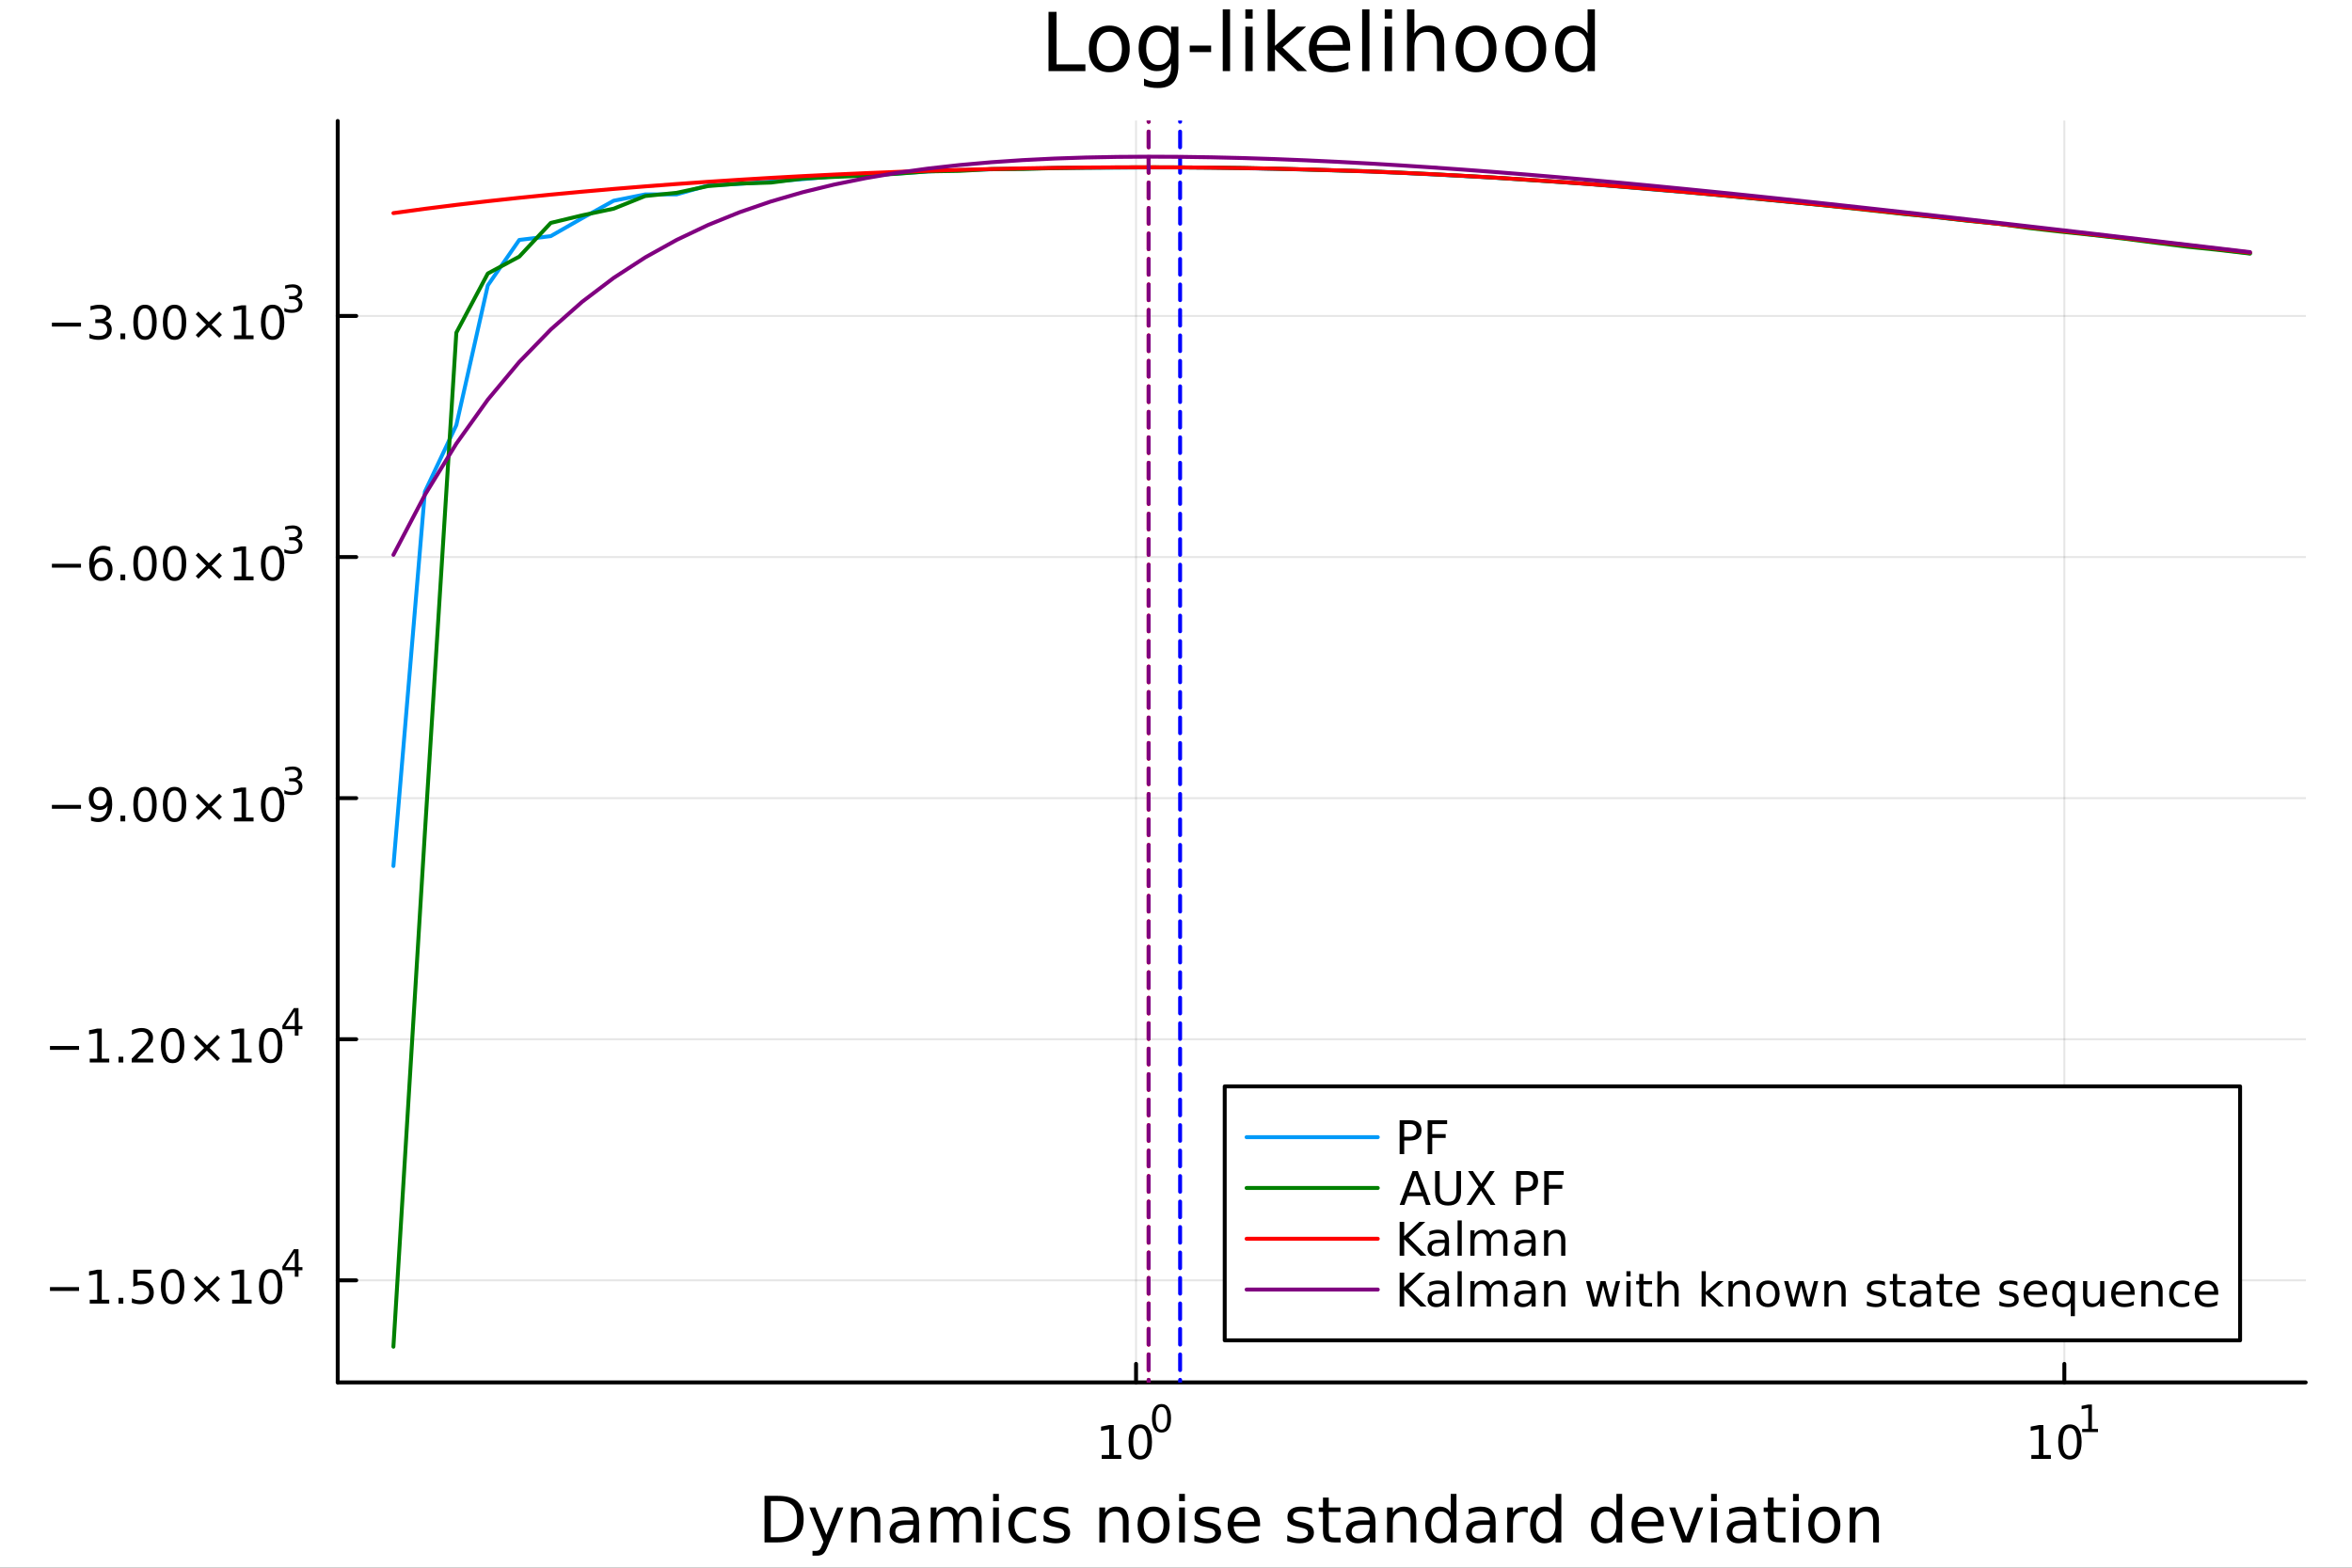 <?xml version="1.0" encoding="utf-8"?>
<svg xmlns="http://www.w3.org/2000/svg" xmlns:xlink="http://www.w3.org/1999/xlink" width="600" height="400" viewBox="0 0 2400 1600">
<rect x="0" y="0" width="2400" height="1600" fill="#333333" stroke="none"/>
<defs>
  <clipPath id="clip520">
    <rect x="0" y="0" width="2400" height="1600"/>
  </clipPath>
</defs>
<path clip-path="url(#clip520)" d="M0 1600 L2400 1600 L2400 0 L0 0  Z" fill="#ffffff" fill-rule="evenodd" fill-opacity="1"/>
<defs>
  <clipPath id="clip521">
    <rect x="480" y="0" width="1681" height="1600"/>
  </clipPath>
</defs>
<path clip-path="url(#clip520)" d="M344.606 1410.9 L2352.76 1410.9 L2352.76 123.472 L344.606 123.472  Z" fill="#ffffff" fill-rule="evenodd" fill-opacity="1"/>
<defs>
  <clipPath id="clip522">
    <rect x="344" y="123" width="2009" height="1288"/>
  </clipPath>
</defs>
<polyline clip-path="url(#clip522)" style="stroke:#000000; stroke-linecap:round; stroke-linejoin:round; stroke-width:2; stroke-opacity:0.1; fill:none" points="1159.23,1410.9 1159.23,123.472 "/>
<polyline clip-path="url(#clip522)" style="stroke:#000000; stroke-linecap:round; stroke-linejoin:round; stroke-width:2; stroke-opacity:0.1; fill:none" points="2106.47,1410.9 2106.47,123.472 "/>
<polyline clip-path="url(#clip522)" style="stroke:#000000; stroke-linecap:round; stroke-linejoin:round; stroke-width:2; stroke-opacity:0.1; fill:none" points="344.606,1306.72 2352.76,1306.72 "/>
<polyline clip-path="url(#clip522)" style="stroke:#000000; stroke-linecap:round; stroke-linejoin:round; stroke-width:2; stroke-opacity:0.1; fill:none" points="344.606,1060.65 2352.76,1060.65 "/>
<polyline clip-path="url(#clip522)" style="stroke:#000000; stroke-linecap:round; stroke-linejoin:round; stroke-width:2; stroke-opacity:0.1; fill:none" points="344.606,814.588 2352.76,814.588 "/>
<polyline clip-path="url(#clip522)" style="stroke:#000000; stroke-linecap:round; stroke-linejoin:round; stroke-width:2; stroke-opacity:0.1; fill:none" points="344.606,568.523 2352.76,568.523 "/>
<polyline clip-path="url(#clip522)" style="stroke:#000000; stroke-linecap:round; stroke-linejoin:round; stroke-width:2; stroke-opacity:0.1; fill:none" points="344.606,322.457 2352.76,322.457 "/>
<polyline clip-path="url(#clip520)" style="stroke:#000000; stroke-linecap:round; stroke-linejoin:round; stroke-width:4; stroke-opacity:1; fill:none" points="344.606,1410.9 2352.76,1410.9 "/>
<polyline clip-path="url(#clip520)" style="stroke:#000000; stroke-linecap:round; stroke-linejoin:round; stroke-width:4; stroke-opacity:1; fill:none" points="1159.23,1410.9 1159.23,1392 "/>
<polyline clip-path="url(#clip520)" style="stroke:#000000; stroke-linecap:round; stroke-linejoin:round; stroke-width:4; stroke-opacity:1; fill:none" points="2106.47,1410.9 2106.47,1392 "/>
<path clip-path="url(#clip520)" d="M1124.22 1485.02 L1131.85 1485.02 L1131.85 1458.66 L1123.54 1460.32 L1123.54 1456.06 L1131.81 1454.4 L1136.48 1454.4 L1136.48 1485.02 L1144.12 1485.02 L1144.12 1488.96 L1124.22 1488.96 L1124.22 1485.02 Z" fill="#000000" fill-rule="nonzero" fill-opacity="1" /><path clip-path="url(#clip520)" d="M1163.57 1457.48 Q1159.96 1457.48 1158.13 1461.04 Q1156.32 1464.58 1156.32 1471.71 Q1156.32 1478.82 1158.13 1482.38 Q1159.96 1485.92 1163.57 1485.92 Q1167.2 1485.92 1169.01 1482.38 Q1170.84 1478.82 1170.84 1471.71 Q1170.84 1464.58 1169.01 1461.04 Q1167.2 1457.48 1163.57 1457.48 M1163.57 1453.77 Q1169.38 1453.77 1172.43 1458.38 Q1175.51 1462.96 1175.51 1471.71 Q1175.51 1480.44 1172.43 1485.04 Q1169.38 1489.63 1163.57 1489.63 Q1157.76 1489.63 1154.68 1485.04 Q1151.62 1480.44 1151.62 1471.71 Q1151.62 1462.96 1154.68 1458.38 Q1157.76 1453.77 1163.57 1453.77 Z" fill="#000000" fill-rule="nonzero" fill-opacity="1" /><path clip-path="url(#clip520)" d="M1185.22 1435.97 Q1182.28 1435.97 1180.8 1438.86 Q1179.33 1441.74 1179.33 1447.53 Q1179.33 1453.31 1180.8 1456.2 Q1182.28 1459.08 1185.22 1459.08 Q1188.17 1459.08 1189.64 1456.2 Q1191.12 1453.31 1191.12 1447.53 Q1191.12 1441.74 1189.64 1438.86 Q1188.17 1435.97 1185.22 1435.97 M1185.22 1432.96 Q1189.94 1432.96 1192.42 1436.7 Q1194.92 1440.43 1194.92 1447.53 Q1194.92 1454.62 1192.42 1458.37 Q1189.94 1462.09 1185.22 1462.09 Q1180.5 1462.09 1177.99 1458.37 Q1175.51 1454.62 1175.51 1447.53 Q1175.51 1440.43 1177.99 1436.7 Q1180.5 1432.96 1185.22 1432.96 Z" fill="#000000" fill-rule="nonzero" fill-opacity="1" /><path clip-path="url(#clip520)" d="M2072.8 1485.02 L2080.44 1485.02 L2080.44 1458.66 L2072.13 1460.32 L2072.13 1456.06 L2080.39 1454.4 L2085.07 1454.4 L2085.07 1485.02 L2092.71 1485.02 L2092.71 1488.96 L2072.8 1488.96 L2072.8 1485.02 Z" fill="#000000" fill-rule="nonzero" fill-opacity="1" /><path clip-path="url(#clip520)" d="M2112.15 1457.48 Q2108.54 1457.48 2106.71 1461.04 Q2104.91 1464.58 2104.91 1471.71 Q2104.91 1478.82 2106.71 1482.38 Q2108.54 1485.92 2112.15 1485.92 Q2115.79 1485.92 2117.59 1482.38 Q2119.42 1478.82 2119.42 1471.71 Q2119.42 1464.58 2117.59 1461.04 Q2115.79 1457.48 2112.15 1457.48 M2112.15 1453.77 Q2117.96 1453.77 2121.02 1458.38 Q2124.1 1462.96 2124.1 1471.71 Q2124.1 1480.44 2121.02 1485.04 Q2117.96 1489.63 2112.15 1489.63 Q2106.34 1489.63 2103.26 1485.04 Q2100.21 1480.44 2100.21 1471.71 Q2100.21 1462.96 2103.26 1458.38 Q2106.34 1453.77 2112.15 1453.77 Z" fill="#000000" fill-rule="nonzero" fill-opacity="1" /><path clip-path="url(#clip520)" d="M2124.64 1458.35 L2130.85 1458.35 L2130.85 1436.93 L2124.1 1438.28 L2124.1 1434.82 L2130.81 1433.47 L2134.61 1433.47 L2134.61 1458.35 L2140.82 1458.35 L2140.82 1461.55 L2124.64 1461.55 L2124.64 1458.35 Z" fill="#000000" fill-rule="nonzero" fill-opacity="1" /><path clip-path="url(#clip520)" d="M786.542 1531.95 L786.542 1568.9 L794.308 1568.9 Q804.143 1568.9 808.694 1564.45 Q813.278 1559.99 813.278 1550.38 Q813.278 1540.83 808.694 1536.4 Q804.143 1531.95 794.308 1531.95 L786.542 1531.95 M780.112 1526.67 L793.321 1526.67 Q807.135 1526.67 813.596 1532.43 Q820.057 1538.16 820.057 1550.38 Q820.057 1562.66 813.564 1568.42 Q807.071 1574.19 793.321 1574.19 L780.112 1574.19 L780.112 1526.67 Z" fill="#000000" fill-rule="nonzero" fill-opacity="1" /><path clip-path="url(#clip520)" d="M844.883 1577.5 Q842.401 1583.86 840.045 1585.8 Q837.69 1587.74 833.743 1587.74 L829.064 1587.74 L829.064 1582.84 L832.502 1582.84 Q834.921 1582.84 836.258 1581.7 Q837.595 1580.55 839.218 1576.29 L840.268 1573.61 L825.85 1538.54 L832.056 1538.54 L843.196 1566.42 L854.336 1538.54 L860.543 1538.54 L844.883 1577.5 Z" fill="#000000" fill-rule="nonzero" fill-opacity="1" /><path clip-path="url(#clip520)" d="M898.26 1552.67 L898.26 1574.19 L892.403 1574.19 L892.403 1552.86 Q892.403 1547.8 890.43 1545.29 Q888.457 1542.77 884.51 1542.77 Q879.767 1542.77 877.03 1545.79 Q874.293 1548.82 874.293 1554.04 L874.293 1574.19 L868.405 1574.19 L868.405 1538.54 L874.293 1538.54 L874.293 1544.08 Q876.394 1540.86 879.226 1539.27 Q882.091 1537.68 885.815 1537.68 Q891.958 1537.68 895.109 1541.5 Q898.26 1545.29 898.26 1552.67 Z" fill="#000000" fill-rule="nonzero" fill-opacity="1" /><path clip-path="url(#clip520)" d="M926.142 1556.27 Q919.044 1556.27 916.306 1557.89 Q913.569 1559.51 913.569 1563.43 Q913.569 1566.55 915.606 1568.39 Q917.675 1570.21 921.208 1570.21 Q926.078 1570.21 929.006 1566.77 Q931.966 1563.3 931.966 1557.57 L931.966 1556.27 L926.142 1556.27 M937.823 1553.85 L937.823 1574.19 L931.966 1574.19 L931.966 1568.77 Q929.961 1572.02 926.969 1573.58 Q923.977 1575.11 919.648 1575.11 Q914.174 1575.11 910.927 1572.05 Q907.713 1568.97 907.713 1563.81 Q907.713 1557.79 911.723 1554.74 Q915.765 1551.68 923.754 1551.68 L931.966 1551.68 L931.966 1551.11 Q931.966 1547.07 929.293 1544.87 Q926.651 1542.64 921.845 1542.64 Q918.789 1542.64 915.893 1543.38 Q912.996 1544.11 910.323 1545.57 L910.323 1540.16 Q913.537 1538.92 916.561 1538.31 Q919.585 1537.68 922.449 1537.68 Q930.184 1537.68 934.003 1541.69 Q937.823 1545.7 937.823 1553.85 Z" fill="#000000" fill-rule="nonzero" fill-opacity="1" /><path clip-path="url(#clip520)" d="M977.64 1545.38 Q979.836 1541.43 982.892 1539.56 Q985.947 1537.68 990.085 1537.68 Q995.655 1537.68 998.679 1541.59 Q1001.7 1545.48 1001.7 1552.67 L1001.7 1574.19 L995.814 1574.19 L995.814 1552.86 Q995.814 1547.74 994 1545.25 Q992.186 1542.77 988.462 1542.77 Q983.91 1542.77 981.269 1545.79 Q978.627 1548.82 978.627 1554.04 L978.627 1574.19 L972.738 1574.19 L972.738 1552.86 Q972.738 1547.7 970.924 1545.25 Q969.11 1542.77 965.322 1542.77 Q960.835 1542.77 958.193 1545.83 Q955.551 1548.85 955.551 1554.04 L955.551 1574.19 L949.663 1574.19 L949.663 1538.54 L955.551 1538.54 L955.551 1544.08 Q957.556 1540.8 960.357 1539.24 Q963.158 1537.68 967.009 1537.68 Q970.892 1537.68 973.598 1539.65 Q976.335 1541.62 977.64 1545.38 Z" fill="#000000" fill-rule="nonzero" fill-opacity="1" /><path clip-path="url(#clip520)" d="M1013.38 1538.54 L1019.24 1538.54 L1019.24 1574.19 L1013.38 1574.19 L1013.38 1538.54 M1013.38 1524.66 L1019.24 1524.66 L1019.24 1532.08 L1013.38 1532.08 L1013.38 1524.66 Z" fill="#000000" fill-rule="nonzero" fill-opacity="1" /><path clip-path="url(#clip520)" d="M1057.15 1539.91 L1057.15 1545.38 Q1054.67 1544.01 1052.15 1543.34 Q1049.67 1542.64 1047.12 1542.64 Q1041.42 1542.64 1038.27 1546.27 Q1035.12 1549.87 1035.12 1556.39 Q1035.12 1562.92 1038.27 1566.55 Q1041.42 1570.14 1047.12 1570.14 Q1049.67 1570.14 1052.15 1569.47 Q1054.67 1568.77 1057.15 1567.41 L1057.15 1572.82 Q1054.7 1573.96 1052.06 1574.54 Q1049.45 1575.11 1046.49 1575.11 Q1038.43 1575.11 1033.69 1570.05 Q1028.95 1564.99 1028.95 1556.39 Q1028.95 1547.67 1033.72 1542.68 Q1038.53 1537.68 1046.87 1537.68 Q1049.57 1537.68 1052.15 1538.25 Q1054.73 1538.79 1057.15 1539.91 Z" fill="#000000" fill-rule="nonzero" fill-opacity="1" /><path clip-path="url(#clip520)" d="M1090.06 1539.59 L1090.06 1545.13 Q1087.58 1543.85 1084.9 1543.22 Q1082.23 1542.58 1079.36 1542.58 Q1075 1542.58 1072.81 1543.92 Q1070.64 1545.25 1070.64 1547.93 Q1070.64 1549.96 1072.2 1551.14 Q1073.76 1552.29 1078.47 1553.34 L1080.48 1553.78 Q1086.72 1555.12 1089.33 1557.57 Q1091.97 1559.99 1091.97 1564.35 Q1091.97 1569.32 1088.02 1572.21 Q1084.11 1575.11 1077.23 1575.11 Q1074.37 1575.11 1071.25 1574.54 Q1068.16 1573.99 1064.72 1572.88 L1064.72 1566.83 Q1067.97 1568.52 1071.12 1569.38 Q1074.27 1570.21 1077.36 1570.21 Q1081.5 1570.21 1083.72 1568.81 Q1085.95 1567.37 1085.95 1564.8 Q1085.95 1562.41 1084.33 1561.14 Q1082.74 1559.86 1077.3 1558.68 L1075.26 1558.21 Q1069.82 1557.06 1067.4 1554.71 Q1064.98 1552.32 1064.98 1548.18 Q1064.98 1543.15 1068.54 1540.42 Q1072.11 1537.68 1078.66 1537.68 Q1081.91 1537.68 1084.77 1538.16 Q1087.64 1538.63 1090.06 1539.59 Z" fill="#000000" fill-rule="nonzero" fill-opacity="1" /><path clip-path="url(#clip520)" d="M1151.65 1552.67 L1151.65 1574.19 L1145.79 1574.19 L1145.79 1552.86 Q1145.79 1547.8 1143.82 1545.29 Q1141.84 1542.77 1137.9 1542.77 Q1133.15 1542.77 1130.42 1545.79 Q1127.68 1548.82 1127.68 1554.04 L1127.68 1574.19 L1121.79 1574.19 L1121.79 1538.54 L1127.68 1538.54 L1127.68 1544.08 Q1129.78 1540.86 1132.61 1539.27 Q1135.48 1537.68 1139.2 1537.68 Q1145.34 1537.68 1148.5 1541.5 Q1151.65 1545.29 1151.65 1552.67 Z" fill="#000000" fill-rule="nonzero" fill-opacity="1" /><path clip-path="url(#clip520)" d="M1177.14 1542.64 Q1172.43 1542.64 1169.69 1546.34 Q1166.96 1550 1166.96 1556.39 Q1166.96 1562.79 1169.66 1566.48 Q1172.4 1570.14 1177.14 1570.14 Q1181.82 1570.14 1184.56 1566.45 Q1187.29 1562.76 1187.29 1556.39 Q1187.29 1550.06 1184.56 1546.37 Q1181.82 1542.64 1177.14 1542.64 M1177.14 1537.68 Q1184.78 1537.68 1189.14 1542.64 Q1193.5 1547.61 1193.5 1556.39 Q1193.5 1565.15 1189.14 1570.14 Q1184.78 1575.11 1177.14 1575.11 Q1169.47 1575.11 1165.11 1570.14 Q1160.78 1565.15 1160.78 1556.39 Q1160.78 1547.61 1165.11 1542.64 Q1169.47 1537.68 1177.14 1537.68 Z" fill="#000000" fill-rule="nonzero" fill-opacity="1" /><path clip-path="url(#clip520)" d="M1203.21 1538.54 L1209.07 1538.54 L1209.07 1574.19 L1203.21 1574.19 L1203.21 1538.54 M1203.21 1524.66 L1209.07 1524.66 L1209.07 1532.08 L1203.21 1532.08 L1203.21 1524.66 Z" fill="#000000" fill-rule="nonzero" fill-opacity="1" /><path clip-path="url(#clip520)" d="M1244.04 1539.59 L1244.04 1545.13 Q1241.56 1543.85 1238.89 1543.22 Q1236.22 1542.58 1233.35 1542.58 Q1228.99 1542.58 1226.79 1543.92 Q1224.63 1545.25 1224.63 1547.93 Q1224.63 1549.96 1226.19 1551.14 Q1227.75 1552.29 1232.46 1553.34 L1234.46 1553.78 Q1240.7 1555.12 1243.31 1557.57 Q1245.95 1559.99 1245.95 1564.35 Q1245.95 1569.32 1242.01 1572.21 Q1238.09 1575.11 1231.22 1575.11 Q1228.35 1575.11 1225.23 1574.54 Q1222.15 1573.99 1218.71 1572.88 L1218.71 1566.83 Q1221.96 1568.52 1225.11 1569.38 Q1228.26 1570.21 1231.35 1570.21 Q1235.48 1570.21 1237.71 1568.81 Q1239.94 1567.37 1239.94 1564.8 Q1239.94 1562.41 1238.32 1561.14 Q1236.72 1559.86 1231.28 1558.68 L1229.24 1558.21 Q1223.8 1557.06 1221.38 1554.71 Q1218.96 1552.32 1218.96 1548.18 Q1218.96 1543.15 1222.53 1540.42 Q1226.09 1537.68 1232.65 1537.68 Q1235.9 1537.68 1238.76 1538.16 Q1241.63 1538.63 1244.04 1539.59 Z" fill="#000000" fill-rule="nonzero" fill-opacity="1" /><path clip-path="url(#clip520)" d="M1285.77 1554.9 L1285.77 1557.76 L1258.85 1557.76 Q1259.23 1563.81 1262.47 1566.99 Q1265.75 1570.14 1271.58 1570.14 Q1274.95 1570.14 1278.1 1569.32 Q1281.28 1568.49 1284.4 1566.83 L1284.4 1572.37 Q1281.25 1573.71 1277.94 1574.41 Q1274.63 1575.11 1271.23 1575.11 Q1262.7 1575.11 1257.7 1570.14 Q1252.73 1565.18 1252.73 1556.71 Q1252.73 1547.96 1257.44 1542.83 Q1262.19 1537.68 1270.21 1537.68 Q1277.4 1537.68 1281.57 1542.33 Q1285.77 1546.94 1285.77 1554.9 M1279.92 1553.18 Q1279.85 1548.37 1277.21 1545.51 Q1274.6 1542.64 1270.27 1542.64 Q1265.37 1542.64 1262.41 1545.41 Q1259.48 1548.18 1259.04 1553.21 L1279.92 1553.18 Z" fill="#000000" fill-rule="nonzero" fill-opacity="1" /><path clip-path="url(#clip520)" d="M1338.83 1539.59 L1338.83 1545.13 Q1336.35 1543.85 1333.67 1543.22 Q1331 1542.58 1328.14 1542.58 Q1323.78 1542.58 1321.58 1543.92 Q1319.41 1545.25 1319.41 1547.93 Q1319.41 1549.96 1320.97 1551.14 Q1322.53 1552.29 1327.24 1553.34 L1329.25 1553.78 Q1335.49 1555.12 1338.1 1557.57 Q1340.74 1559.99 1340.74 1564.35 Q1340.74 1569.32 1336.79 1572.21 Q1332.88 1575.11 1326 1575.11 Q1323.14 1575.11 1320.02 1574.54 Q1316.93 1573.99 1313.49 1572.88 L1313.49 1566.83 Q1316.74 1568.52 1319.89 1569.38 Q1323.04 1570.21 1326.13 1570.21 Q1330.27 1570.21 1332.5 1568.81 Q1334.72 1567.37 1334.72 1564.8 Q1334.72 1562.41 1333.1 1561.14 Q1331.51 1559.86 1326.07 1558.68 L1324.03 1558.21 Q1318.59 1557.06 1316.17 1554.71 Q1313.75 1552.32 1313.75 1548.18 Q1313.75 1543.15 1317.31 1540.42 Q1320.88 1537.68 1327.44 1537.68 Q1330.68 1537.68 1333.55 1538.16 Q1336.41 1538.63 1338.83 1539.59 Z" fill="#000000" fill-rule="nonzero" fill-opacity="1" /><path clip-path="url(#clip520)" d="M1355.86 1528.42 L1355.86 1538.54 L1367.92 1538.54 L1367.92 1543.09 L1355.86 1543.09 L1355.86 1562.44 Q1355.86 1566.8 1357.04 1568.04 Q1358.25 1569.28 1361.91 1569.28 L1367.92 1569.28 L1367.92 1574.19 L1361.91 1574.19 Q1355.13 1574.19 1352.55 1571.67 Q1349.97 1569.12 1349.97 1562.44 L1349.97 1543.09 L1345.67 1543.09 L1345.67 1538.54 L1349.97 1538.54 L1349.97 1528.42 L1355.86 1528.42 Z" fill="#000000" fill-rule="nonzero" fill-opacity="1" /><path clip-path="url(#clip520)" d="M1391.82 1556.27 Q1384.73 1556.27 1381.99 1557.89 Q1379.25 1559.51 1379.25 1563.43 Q1379.25 1566.55 1381.29 1568.39 Q1383.36 1570.21 1386.89 1570.21 Q1391.76 1570.21 1394.69 1566.77 Q1397.65 1563.3 1397.65 1557.57 L1397.65 1556.27 L1391.82 1556.27 M1403.51 1553.85 L1403.51 1574.19 L1397.65 1574.19 L1397.65 1568.77 Q1395.64 1572.02 1392.65 1573.58 Q1389.66 1575.11 1385.33 1575.11 Q1379.86 1575.11 1376.61 1572.05 Q1373.4 1568.97 1373.4 1563.81 Q1373.4 1557.79 1377.41 1554.74 Q1381.45 1551.68 1389.44 1551.68 L1397.65 1551.68 L1397.65 1551.11 Q1397.65 1547.07 1394.98 1544.87 Q1392.33 1542.64 1387.53 1542.64 Q1384.47 1542.64 1381.58 1543.38 Q1378.68 1544.11 1376.01 1545.57 L1376.01 1540.16 Q1379.22 1538.92 1382.24 1538.31 Q1385.27 1537.68 1388.13 1537.68 Q1395.87 1537.68 1399.69 1541.69 Q1403.51 1545.7 1403.51 1553.85 Z" fill="#000000" fill-rule="nonzero" fill-opacity="1" /><path clip-path="url(#clip520)" d="M1445.2 1552.67 L1445.2 1574.19 L1439.34 1574.19 L1439.34 1552.86 Q1439.34 1547.8 1437.37 1545.29 Q1435.4 1542.77 1431.45 1542.77 Q1426.71 1542.77 1423.97 1545.79 Q1421.23 1548.82 1421.23 1554.04 L1421.23 1574.19 L1415.35 1574.19 L1415.35 1538.54 L1421.23 1538.54 L1421.23 1544.08 Q1423.34 1540.86 1426.17 1539.27 Q1429.03 1537.68 1432.76 1537.68 Q1438.9 1537.68 1442.05 1541.5 Q1445.2 1545.29 1445.2 1552.67 Z" fill="#000000" fill-rule="nonzero" fill-opacity="1" /><path clip-path="url(#clip520)" d="M1480.34 1543.95 L1480.34 1524.66 L1486.2 1524.66 L1486.2 1574.19 L1480.34 1574.19 L1480.34 1568.84 Q1478.49 1572.02 1475.66 1573.58 Q1472.86 1575.11 1468.91 1575.11 Q1462.45 1575.11 1458.38 1569.95 Q1454.34 1564.8 1454.34 1556.39 Q1454.34 1547.99 1458.38 1542.83 Q1462.45 1537.68 1468.91 1537.68 Q1472.86 1537.68 1475.66 1539.24 Q1478.49 1540.77 1480.34 1543.95 M1460.38 1556.39 Q1460.38 1562.85 1463.03 1566.55 Q1465.7 1570.21 1470.35 1570.21 Q1474.99 1570.21 1477.67 1566.55 Q1480.34 1562.85 1480.34 1556.39 Q1480.34 1549.93 1477.67 1546.27 Q1474.99 1542.58 1470.35 1542.58 Q1465.7 1542.58 1463.03 1546.27 Q1460.38 1549.93 1460.38 1556.39 Z" fill="#000000" fill-rule="nonzero" fill-opacity="1" /><path clip-path="url(#clip520)" d="M1514.46 1556.27 Q1507.36 1556.27 1504.63 1557.89 Q1501.89 1559.51 1501.89 1563.43 Q1501.89 1566.55 1503.92 1568.39 Q1505.99 1570.21 1509.53 1570.21 Q1514.4 1570.21 1517.32 1566.77 Q1520.28 1563.3 1520.28 1557.57 L1520.28 1556.27 L1514.46 1556.27 M1526.14 1553.85 L1526.14 1574.19 L1520.28 1574.19 L1520.28 1568.77 Q1518.28 1572.02 1515.29 1573.58 Q1512.3 1575.11 1507.97 1575.11 Q1502.49 1575.11 1499.25 1572.05 Q1496.03 1568.97 1496.03 1563.81 Q1496.03 1557.79 1500.04 1554.74 Q1504.08 1551.68 1512.07 1551.68 L1520.28 1551.68 L1520.28 1551.11 Q1520.28 1547.07 1517.61 1544.87 Q1514.97 1542.64 1510.16 1542.64 Q1507.11 1542.64 1504.21 1543.38 Q1501.31 1544.11 1498.64 1545.57 L1498.64 1540.16 Q1501.86 1538.92 1504.88 1538.31 Q1507.9 1537.68 1510.77 1537.68 Q1518.5 1537.68 1522.32 1541.69 Q1526.14 1545.7 1526.14 1553.85 Z" fill="#000000" fill-rule="nonzero" fill-opacity="1" /><path clip-path="url(#clip520)" d="M1558.86 1544.01 Q1557.87 1543.44 1556.7 1543.18 Q1555.55 1542.9 1554.15 1542.9 Q1549.19 1542.9 1546.51 1546.14 Q1543.87 1549.36 1543.87 1555.41 L1543.87 1574.19 L1537.98 1574.19 L1537.98 1538.54 L1543.87 1538.54 L1543.87 1544.08 Q1545.72 1540.83 1548.68 1539.27 Q1551.64 1537.68 1555.87 1537.68 Q1556.47 1537.68 1557.21 1537.77 Q1557.94 1537.84 1558.83 1538 L1558.86 1544.01 Z" fill="#000000" fill-rule="nonzero" fill-opacity="1" /><path clip-path="url(#clip520)" d="M1587.32 1543.95 L1587.32 1524.66 L1593.17 1524.66 L1593.17 1574.19 L1587.32 1574.19 L1587.32 1568.84 Q1585.47 1572.02 1582.64 1573.58 Q1579.84 1575.11 1575.89 1575.11 Q1569.43 1575.11 1565.35 1569.95 Q1561.31 1564.8 1561.31 1556.39 Q1561.31 1547.99 1565.35 1542.83 Q1569.43 1537.68 1575.89 1537.68 Q1579.84 1537.68 1582.64 1539.24 Q1585.47 1540.77 1587.32 1543.95 M1567.36 1556.39 Q1567.36 1562.85 1570 1566.55 Q1572.67 1570.21 1577.32 1570.21 Q1581.97 1570.21 1584.64 1566.55 Q1587.32 1562.85 1587.32 1556.39 Q1587.32 1549.93 1584.64 1546.27 Q1581.97 1542.58 1577.32 1542.58 Q1572.67 1542.58 1570 1546.27 Q1567.36 1549.93 1567.36 1556.39 Z" fill="#000000" fill-rule="nonzero" fill-opacity="1" /><path clip-path="url(#clip520)" d="M1649.41 1543.95 L1649.41 1524.66 L1655.27 1524.66 L1655.27 1574.19 L1649.41 1574.19 L1649.41 1568.84 Q1647.57 1572.02 1644.73 1573.58 Q1641.93 1575.11 1637.99 1575.11 Q1631.53 1575.11 1627.45 1569.95 Q1623.41 1564.8 1623.41 1556.39 Q1623.41 1547.99 1627.45 1542.83 Q1631.53 1537.68 1637.99 1537.68 Q1641.93 1537.68 1644.73 1539.24 Q1647.57 1540.77 1649.41 1543.95 M1629.46 1556.39 Q1629.46 1562.85 1632.1 1566.55 Q1634.77 1570.21 1639.42 1570.21 Q1644.07 1570.21 1646.74 1566.55 Q1649.41 1562.85 1649.41 1556.39 Q1649.41 1549.93 1646.74 1546.27 Q1644.07 1542.58 1639.42 1542.58 Q1634.77 1542.58 1632.1 1546.27 Q1629.46 1549.93 1629.46 1556.39 Z" fill="#000000" fill-rule="nonzero" fill-opacity="1" /><path clip-path="url(#clip520)" d="M1697.82 1554.9 L1697.82 1557.76 L1670.9 1557.76 Q1671.28 1563.81 1674.53 1566.99 Q1677.8 1570.14 1683.63 1570.14 Q1687 1570.14 1690.15 1569.32 Q1693.34 1568.49 1696.46 1566.83 L1696.46 1572.37 Q1693.3 1573.71 1689.99 1574.41 Q1686.68 1575.11 1683.28 1575.11 Q1674.75 1575.11 1669.75 1570.14 Q1664.79 1565.18 1664.79 1556.71 Q1664.79 1547.96 1669.5 1542.83 Q1674.24 1537.68 1682.26 1537.68 Q1689.45 1537.68 1693.62 1542.33 Q1697.82 1546.94 1697.82 1554.9 M1691.97 1553.18 Q1691.9 1548.37 1689.26 1545.51 Q1686.65 1542.64 1682.32 1542.64 Q1677.42 1542.64 1674.46 1545.41 Q1671.53 1548.18 1671.09 1553.21 L1691.97 1553.18 Z" fill="#000000" fill-rule="nonzero" fill-opacity="1" /><path clip-path="url(#clip520)" d="M1703.24 1538.54 L1709.44 1538.54 L1720.58 1568.46 L1731.72 1538.54 L1737.93 1538.54 L1724.56 1574.19 L1716.6 1574.19 L1703.24 1538.54 Z" fill="#000000" fill-rule="nonzero" fill-opacity="1" /><path clip-path="url(#clip520)" d="M1746.01 1538.54 L1751.87 1538.54 L1751.87 1574.19 L1746.01 1574.19 L1746.01 1538.54 M1746.01 1524.66 L1751.87 1524.66 L1751.87 1532.08 L1746.01 1532.08 L1746.01 1524.66 Z" fill="#000000" fill-rule="nonzero" fill-opacity="1" /><path clip-path="url(#clip520)" d="M1780.32 1556.27 Q1773.23 1556.27 1770.49 1557.89 Q1767.75 1559.51 1767.75 1563.43 Q1767.75 1566.55 1769.79 1568.39 Q1771.86 1570.21 1775.39 1570.21 Q1780.26 1570.21 1783.19 1566.77 Q1786.15 1563.3 1786.15 1557.57 L1786.15 1556.27 L1780.32 1556.27 M1792 1553.85 L1792 1574.19 L1786.15 1574.19 L1786.15 1568.77 Q1784.14 1572.02 1781.15 1573.58 Q1778.16 1575.11 1773.83 1575.11 Q1768.36 1575.11 1765.11 1572.05 Q1761.9 1568.97 1761.9 1563.81 Q1761.9 1557.79 1765.91 1554.74 Q1769.95 1551.68 1777.94 1551.68 L1786.15 1551.68 L1786.15 1551.11 Q1786.15 1547.07 1783.47 1544.87 Q1780.83 1542.64 1776.03 1542.64 Q1772.97 1542.64 1770.08 1543.38 Q1767.18 1544.11 1764.51 1545.57 L1764.51 1540.16 Q1767.72 1538.92 1770.74 1538.31 Q1773.77 1537.68 1776.63 1537.68 Q1784.37 1537.68 1788.19 1541.69 Q1792 1545.7 1792 1553.85 Z" fill="#000000" fill-rule="nonzero" fill-opacity="1" /><path clip-path="url(#clip520)" d="M1809.86 1528.42 L1809.86 1538.54 L1821.92 1538.54 L1821.92 1543.09 L1809.86 1543.09 L1809.86 1562.44 Q1809.86 1566.8 1811.04 1568.04 Q1812.25 1569.28 1815.91 1569.28 L1821.92 1569.28 L1821.92 1574.19 L1815.91 1574.19 Q1809.13 1574.19 1806.55 1571.67 Q1803.97 1569.12 1803.97 1562.44 L1803.97 1543.09 L1799.68 1543.09 L1799.68 1538.54 L1803.97 1538.54 L1803.97 1528.42 L1809.86 1528.42 Z" fill="#000000" fill-rule="nonzero" fill-opacity="1" /><path clip-path="url(#clip520)" d="M1829.63 1538.54 L1835.48 1538.54 L1835.48 1574.19 L1829.63 1574.19 L1829.63 1538.54 M1829.63 1524.66 L1835.48 1524.66 L1835.48 1532.08 L1829.63 1532.08 L1829.63 1524.66 Z" fill="#000000" fill-rule="nonzero" fill-opacity="1" /><path clip-path="url(#clip520)" d="M1861.55 1542.64 Q1856.84 1542.64 1854.1 1546.34 Q1851.37 1550 1851.37 1556.39 Q1851.37 1562.79 1854.07 1566.48 Q1856.81 1570.14 1861.55 1570.14 Q1866.23 1570.14 1868.97 1566.45 Q1871.7 1562.76 1871.7 1556.39 Q1871.7 1550.06 1868.97 1546.37 Q1866.23 1542.64 1861.55 1542.64 M1861.55 1537.68 Q1869.19 1537.68 1873.55 1542.64 Q1877.91 1547.61 1877.91 1556.39 Q1877.91 1565.15 1873.55 1570.14 Q1869.19 1575.11 1861.55 1575.11 Q1853.88 1575.11 1849.52 1570.14 Q1845.19 1565.15 1845.19 1556.39 Q1845.19 1547.61 1849.52 1542.64 Q1853.88 1537.68 1861.55 1537.68 Z" fill="#000000" fill-rule="nonzero" fill-opacity="1" /><path clip-path="url(#clip520)" d="M1917.25 1552.67 L1917.25 1574.19 L1911.39 1574.19 L1911.39 1552.86 Q1911.39 1547.8 1909.42 1545.29 Q1907.45 1542.77 1903.5 1542.77 Q1898.76 1542.77 1896.02 1545.79 Q1893.28 1548.82 1893.28 1554.04 L1893.28 1574.19 L1887.4 1574.19 L1887.4 1538.54 L1893.28 1538.54 L1893.28 1544.08 Q1895.38 1540.86 1898.22 1539.27 Q1901.08 1537.68 1904.81 1537.68 Q1910.95 1537.68 1914.1 1541.5 Q1917.25 1545.29 1917.25 1552.67 Z" fill="#000000" fill-rule="nonzero" fill-opacity="1" /><polyline clip-path="url(#clip520)" style="stroke:#000000; stroke-linecap:round; stroke-linejoin:round; stroke-width:4; stroke-opacity:1; fill:none" points="344.606,1410.9 344.606,123.472 "/>
<polyline clip-path="url(#clip520)" style="stroke:#000000; stroke-linecap:round; stroke-linejoin:round; stroke-width:4; stroke-opacity:1; fill:none" points="344.606,1306.72 363.504,1306.72 "/>
<polyline clip-path="url(#clip520)" style="stroke:#000000; stroke-linecap:round; stroke-linejoin:round; stroke-width:4; stroke-opacity:1; fill:none" points="344.606,1060.65 363.504,1060.65 "/>
<polyline clip-path="url(#clip520)" style="stroke:#000000; stroke-linecap:round; stroke-linejoin:round; stroke-width:4; stroke-opacity:1; fill:none" points="344.606,814.588 363.504,814.588 "/>
<polyline clip-path="url(#clip520)" style="stroke:#000000; stroke-linecap:round; stroke-linejoin:round; stroke-width:4; stroke-opacity:1; fill:none" points="344.606,568.523 363.504,568.523 "/>
<polyline clip-path="url(#clip520)" style="stroke:#000000; stroke-linecap:round; stroke-linejoin:round; stroke-width:4; stroke-opacity:1; fill:none" points="344.606,322.457 363.504,322.457 "/>
<path clip-path="url(#clip520)" d="M50.992 1313.62 L80.668 1313.62 L80.668 1317.55 L50.992 1317.55 L50.992 1313.62 Z" fill="#000000" fill-rule="nonzero" fill-opacity="1" /><path clip-path="url(#clip520)" d="M91.571 1326.51 L99.21 1326.51 L99.21 1300.15 L90.899 1301.81 L90.899 1297.55 L99.163 1295.89 L103.839 1295.89 L103.839 1326.51 L111.478 1326.51 L111.478 1330.45 L91.571 1330.45 L91.571 1326.51 Z" fill="#000000" fill-rule="nonzero" fill-opacity="1" /><path clip-path="url(#clip520)" d="M120.922 1324.57 L125.807 1324.57 L125.807 1330.45 L120.922 1330.45 L120.922 1324.57 Z" fill="#000000" fill-rule="nonzero" fill-opacity="1" /><path clip-path="url(#clip520)" d="M136.038 1295.89 L154.394 1295.89 L154.394 1299.82 L140.32 1299.82 L140.32 1308.29 Q141.339 1307.95 142.357 1307.78 Q143.376 1307.6 144.394 1307.6 Q150.181 1307.6 153.561 1310.77 Q156.941 1313.94 156.941 1319.36 Q156.941 1324.94 153.468 1328.04 Q149.996 1331.12 143.677 1331.12 Q141.501 1331.12 139.232 1330.75 Q136.987 1330.38 134.58 1329.64 L134.58 1324.94 Q136.663 1326.07 138.885 1326.63 Q141.107 1327.18 143.584 1327.18 Q147.589 1327.18 149.927 1325.08 Q152.265 1322.97 152.265 1319.36 Q152.265 1315.75 149.927 1313.64 Q147.589 1311.53 143.584 1311.53 Q141.709 1311.53 139.834 1311.95 Q137.982 1312.37 136.038 1313.25 L136.038 1295.89 Z" fill="#000000" fill-rule="nonzero" fill-opacity="1" /><path clip-path="url(#clip520)" d="M176.153 1298.97 Q172.542 1298.97 170.714 1302.53 Q168.908 1306.07 168.908 1313.2 Q168.908 1320.31 170.714 1323.87 Q172.542 1327.41 176.153 1327.41 Q179.788 1327.41 181.593 1323.87 Q183.422 1320.31 183.422 1313.2 Q183.422 1306.07 181.593 1302.53 Q179.788 1298.97 176.153 1298.97 M176.153 1295.26 Q181.964 1295.26 185.019 1299.87 Q188.098 1304.45 188.098 1313.2 Q188.098 1321.93 185.019 1326.53 Q181.964 1331.12 176.153 1331.12 Q170.343 1331.12 167.265 1326.53 Q164.209 1321.93 164.209 1313.2 Q164.209 1304.45 167.265 1299.87 Q170.343 1295.26 176.153 1295.26 Z" fill="#000000" fill-rule="nonzero" fill-opacity="1" /><path clip-path="url(#clip520)" d="M224.487 1304.98 L213.908 1315.61 L224.487 1326.19 L221.732 1328.99 L211.107 1318.36 L200.482 1328.99 L197.751 1326.19 L208.306 1315.61 L197.751 1304.98 L200.482 1302.18 L211.107 1312.81 L221.732 1302.18 L224.487 1304.98 Z" fill="#000000" fill-rule="nonzero" fill-opacity="1" /><path clip-path="url(#clip520)" d="M236.848 1326.51 L244.486 1326.51 L244.486 1300.15 L236.176 1301.81 L236.176 1297.55 L244.44 1295.89 L249.116 1295.89 L249.116 1326.51 L256.755 1326.51 L256.755 1330.45 L236.848 1330.45 L236.848 1326.51 Z" fill="#000000" fill-rule="nonzero" fill-opacity="1" /><path clip-path="url(#clip520)" d="M276.199 1298.97 Q272.588 1298.97 270.759 1302.53 Q268.954 1306.07 268.954 1313.2 Q268.954 1320.31 270.759 1323.87 Q272.588 1327.41 276.199 1327.41 Q279.833 1327.41 281.639 1323.87 Q283.468 1320.31 283.468 1313.2 Q283.468 1306.07 281.639 1302.53 Q279.833 1298.97 276.199 1298.97 M276.199 1295.26 Q282.009 1295.26 285.065 1299.87 Q288.144 1304.45 288.144 1313.2 Q288.144 1321.93 285.065 1326.53 Q282.009 1331.12 276.199 1331.12 Q270.389 1331.12 267.31 1326.53 Q264.255 1321.93 264.255 1313.2 Q264.255 1304.45 267.31 1299.87 Q270.389 1295.26 276.199 1295.26 Z" fill="#000000" fill-rule="nonzero" fill-opacity="1" /><path clip-path="url(#clip520)" d="M300.82 1278.27 L291.228 1293.26 L300.82 1293.26 L300.82 1278.27 M299.823 1274.96 L304.6 1274.96 L304.6 1293.26 L308.606 1293.26 L308.606 1296.42 L304.6 1296.42 L304.6 1303.04 L300.82 1303.04 L300.82 1296.42 L288.144 1296.42 L288.144 1292.75 L299.823 1274.96 Z" fill="#000000" fill-rule="nonzero" fill-opacity="1" /><path clip-path="url(#clip520)" d="M50.992 1067.55 L80.668 1067.55 L80.668 1071.49 L50.992 1071.49 L50.992 1067.55 Z" fill="#000000" fill-rule="nonzero" fill-opacity="1" /><path clip-path="url(#clip520)" d="M91.571 1080.45 L99.21 1080.45 L99.21 1054.08 L90.899 1055.75 L90.899 1051.49 L99.163 1049.82 L103.839 1049.82 L103.839 1080.45 L111.478 1080.45 L111.478 1084.38 L91.571 1084.38 L91.571 1080.45 Z" fill="#000000" fill-rule="nonzero" fill-opacity="1" /><path clip-path="url(#clip520)" d="M120.922 1078.5 L125.807 1078.5 L125.807 1084.38 L120.922 1084.38 L120.922 1078.5 Z" fill="#000000" fill-rule="nonzero" fill-opacity="1" /><path clip-path="url(#clip520)" d="M140.019 1080.45 L156.339 1080.45 L156.339 1084.38 L134.394 1084.38 L134.394 1080.45 Q137.056 1077.69 141.64 1073.06 Q146.246 1068.41 147.427 1067.07 Q149.672 1064.54 150.552 1062.81 Q151.455 1061.05 151.455 1059.36 Q151.455 1056.6 149.51 1054.87 Q147.589 1053.13 144.487 1053.13 Q142.288 1053.13 139.834 1053.9 Q137.404 1054.66 134.626 1056.21 L134.626 1051.49 Q137.45 1050.35 139.904 1049.77 Q142.357 1049.2 144.394 1049.2 Q149.765 1049.2 152.959 1051.88 Q156.154 1054.57 156.154 1059.06 Q156.154 1061.19 155.343 1063.11 Q154.556 1065.01 152.45 1067.6 Q151.871 1068.27 148.769 1071.49 Q145.668 1074.68 140.019 1080.45 Z" fill="#000000" fill-rule="nonzero" fill-opacity="1" /><path clip-path="url(#clip520)" d="M176.153 1052.9 Q172.542 1052.9 170.714 1056.46 Q168.908 1060.01 168.908 1067.14 Q168.908 1074.24 170.714 1077.81 Q172.542 1081.35 176.153 1081.35 Q179.788 1081.35 181.593 1077.81 Q183.422 1074.24 183.422 1067.14 Q183.422 1060.01 181.593 1056.46 Q179.788 1052.9 176.153 1052.9 M176.153 1049.2 Q181.964 1049.2 185.019 1053.8 Q188.098 1058.39 188.098 1067.14 Q188.098 1075.86 185.019 1080.47 Q181.964 1085.05 176.153 1085.05 Q170.343 1085.05 167.265 1080.47 Q164.209 1075.86 164.209 1067.14 Q164.209 1058.39 167.265 1053.8 Q170.343 1049.2 176.153 1049.2 Z" fill="#000000" fill-rule="nonzero" fill-opacity="1" /><path clip-path="url(#clip520)" d="M224.487 1058.92 L213.908 1069.54 L224.487 1080.12 L221.732 1082.92 L211.107 1072.3 L200.482 1082.92 L197.751 1080.12 L208.306 1069.54 L197.751 1058.92 L200.482 1056.12 L211.107 1066.74 L221.732 1056.12 L224.487 1058.92 Z" fill="#000000" fill-rule="nonzero" fill-opacity="1" /><path clip-path="url(#clip520)" d="M236.848 1080.45 L244.486 1080.45 L244.486 1054.08 L236.176 1055.75 L236.176 1051.49 L244.44 1049.82 L249.116 1049.82 L249.116 1080.45 L256.755 1080.45 L256.755 1084.38 L236.848 1084.38 L236.848 1080.45 Z" fill="#000000" fill-rule="nonzero" fill-opacity="1" /><path clip-path="url(#clip520)" d="M276.199 1052.9 Q272.588 1052.9 270.759 1056.46 Q268.954 1060.01 268.954 1067.14 Q268.954 1074.24 270.759 1077.81 Q272.588 1081.35 276.199 1081.35 Q279.833 1081.35 281.639 1077.81 Q283.468 1074.24 283.468 1067.14 Q283.468 1060.01 281.639 1056.46 Q279.833 1052.9 276.199 1052.9 M276.199 1049.2 Q282.009 1049.2 285.065 1053.8 Q288.144 1058.39 288.144 1067.14 Q288.144 1075.86 285.065 1080.47 Q282.009 1085.05 276.199 1085.05 Q270.389 1085.05 267.31 1080.47 Q264.255 1075.86 264.255 1067.14 Q264.255 1058.39 267.31 1053.8 Q270.389 1049.2 276.199 1049.2 Z" fill="#000000" fill-rule="nonzero" fill-opacity="1" /><path clip-path="url(#clip520)" d="M300.82 1032.2 L291.228 1047.19 L300.82 1047.19 L300.82 1032.2 M299.823 1028.89 L304.6 1028.89 L304.6 1047.19 L308.606 1047.19 L308.606 1050.35 L304.6 1050.35 L304.6 1056.97 L300.82 1056.97 L300.82 1050.35 L288.144 1050.35 L288.144 1046.68 L299.823 1028.89 Z" fill="#000000" fill-rule="nonzero" fill-opacity="1" /><path clip-path="url(#clip520)" d="M52.967 821.487 L82.643 821.487 L82.643 825.422 L52.967 825.422 L52.967 821.487 Z" fill="#000000" fill-rule="nonzero" fill-opacity="1" /><path clip-path="url(#clip520)" d="M92.874 837.598 L92.874 833.339 Q94.633 834.172 96.439 834.612 Q98.245 835.052 99.981 835.052 Q104.61 835.052 107.041 831.95 Q109.494 828.825 109.842 822.482 Q108.499 824.473 106.439 825.538 Q104.379 826.603 101.879 826.603 Q96.694 826.603 93.661 823.478 Q90.652 820.33 90.652 814.89 Q90.652 809.566 93.8 806.348 Q96.948 803.131 102.18 803.131 Q108.175 803.131 111.323 807.737 Q114.494 812.32 114.494 821.07 Q114.494 829.242 110.606 834.126 Q106.74 838.987 100.189 838.987 Q98.43 838.987 96.624 838.64 Q94.819 838.292 92.874 837.598 M102.18 822.945 Q105.328 822.945 107.156 820.793 Q109.008 818.64 109.008 814.89 Q109.008 811.163 107.156 809.01 Q105.328 806.834 102.18 806.834 Q99.031 806.834 97.18 809.01 Q95.351 811.163 95.351 814.89 Q95.351 818.64 97.18 820.793 Q99.031 822.945 102.18 822.945 Z" fill="#000000" fill-rule="nonzero" fill-opacity="1" /><path clip-path="url(#clip520)" d="M122.897 832.436 L127.781 832.436 L127.781 838.316 L122.897 838.316 L122.897 832.436 Z" fill="#000000" fill-rule="nonzero" fill-opacity="1" /><path clip-path="url(#clip520)" d="M147.966 806.834 Q144.355 806.834 142.527 810.399 Q140.721 813.941 140.721 821.07 Q140.721 828.177 142.527 831.742 Q144.355 835.283 147.966 835.283 Q151.601 835.283 153.406 831.742 Q155.235 828.177 155.235 821.07 Q155.235 813.941 153.406 810.399 Q151.601 806.834 147.966 806.834 M147.966 803.131 Q153.777 803.131 156.832 807.737 Q159.911 812.32 159.911 821.07 Q159.911 829.797 156.832 834.404 Q153.777 838.987 147.966 838.987 Q142.156 838.987 139.078 834.404 Q136.022 829.797 136.022 821.07 Q136.022 812.32 139.078 807.737 Q142.156 803.131 147.966 803.131 Z" fill="#000000" fill-rule="nonzero" fill-opacity="1" /><path clip-path="url(#clip520)" d="M178.128 806.834 Q174.517 806.834 172.689 810.399 Q170.883 813.941 170.883 821.07 Q170.883 828.177 172.689 831.742 Q174.517 835.283 178.128 835.283 Q181.763 835.283 183.568 831.742 Q185.397 828.177 185.397 821.07 Q185.397 813.941 183.568 810.399 Q181.763 806.834 178.128 806.834 M178.128 803.131 Q183.938 803.131 186.994 807.737 Q190.073 812.32 190.073 821.07 Q190.073 829.797 186.994 834.404 Q183.938 838.987 178.128 838.987 Q172.318 838.987 169.239 834.404 Q166.184 829.797 166.184 821.07 Q166.184 812.32 169.239 807.737 Q172.318 803.131 178.128 803.131 Z" fill="#000000" fill-rule="nonzero" fill-opacity="1" /><path clip-path="url(#clip520)" d="M226.461 812.853 L215.883 823.478 L226.461 834.056 L223.707 836.857 L213.082 826.232 L202.457 836.857 L199.725 834.056 L210.281 823.478 L199.725 812.853 L202.457 810.052 L213.082 820.677 L223.707 810.052 L226.461 812.853 Z" fill="#000000" fill-rule="nonzero" fill-opacity="1" /><path clip-path="url(#clip520)" d="M238.822 834.38 L246.461 834.38 L246.461 808.015 L238.151 809.681 L238.151 805.422 L246.415 803.756 L251.091 803.756 L251.091 834.38 L258.73 834.38 L258.73 838.316 L238.822 838.316 L238.822 834.38 Z" fill="#000000" fill-rule="nonzero" fill-opacity="1" /><path clip-path="url(#clip520)" d="M278.174 806.834 Q274.563 806.834 272.734 810.399 Q270.929 813.941 270.929 821.07 Q270.929 828.177 272.734 831.742 Q274.563 835.283 278.174 835.283 Q281.808 835.283 283.614 831.742 Q285.443 828.177 285.443 821.07 Q285.443 813.941 283.614 810.399 Q281.808 806.834 278.174 806.834 M278.174 803.131 Q283.984 803.131 287.04 807.737 Q290.118 812.32 290.118 821.07 Q290.118 829.797 287.04 834.404 Q283.984 838.987 278.174 838.987 Q272.364 838.987 269.285 834.404 Q266.23 829.797 266.23 821.07 Q266.23 812.32 269.285 807.737 Q272.364 803.131 278.174 803.131 Z" fill="#000000" fill-rule="nonzero" fill-opacity="1" /><path clip-path="url(#clip520)" d="M302.814 795.765 Q305.541 796.348 307.064 798.191 Q308.606 800.034 308.606 802.743 Q308.606 806.899 305.748 809.175 Q302.889 811.451 297.623 811.451 Q295.855 811.451 293.974 811.093 Q292.112 810.755 290.118 810.059 L290.118 806.391 Q291.698 807.313 293.579 807.783 Q295.46 808.253 297.51 808.253 Q301.083 808.253 302.945 806.843 Q304.826 805.432 304.826 802.743 Q304.826 800.26 303.077 798.868 Q301.347 797.458 298.243 797.458 L294.971 797.458 L294.971 794.336 L298.394 794.336 Q301.196 794.336 302.682 793.226 Q304.168 792.097 304.168 789.991 Q304.168 787.828 302.626 786.681 Q301.102 785.515 298.243 785.515 Q296.682 785.515 294.896 785.853 Q293.109 786.192 290.965 786.906 L290.965 783.521 Q293.128 782.919 295.008 782.618 Q296.908 782.317 298.582 782.317 Q302.908 782.317 305.428 784.292 Q307.948 786.248 307.948 789.596 Q307.948 791.928 306.613 793.546 Q305.278 795.144 302.814 795.765 Z" fill="#000000" fill-rule="nonzero" fill-opacity="1" /><path clip-path="url(#clip520)" d="M52.967 575.422 L82.643 575.422 L82.643 579.357 L52.967 579.357 L52.967 575.422 Z" fill="#000000" fill-rule="nonzero" fill-opacity="1" /><path clip-path="url(#clip520)" d="M103.314 573.107 Q100.166 573.107 98.314 575.259 Q96.485 577.412 96.485 581.162 Q96.485 584.889 98.314 587.065 Q100.166 589.218 103.314 589.218 Q106.462 589.218 108.291 587.065 Q110.143 584.889 110.143 581.162 Q110.143 577.412 108.291 575.259 Q106.462 573.107 103.314 573.107 M112.596 558.454 L112.596 562.713 Q110.837 561.88 109.031 561.44 Q107.249 561 105.49 561 Q100.86 561 98.406 564.125 Q95.976 567.25 95.629 573.57 Q96.995 571.556 99.055 570.491 Q101.115 569.403 103.592 569.403 Q108.8 569.403 111.809 572.574 Q114.842 575.722 114.842 581.162 Q114.842 586.486 111.693 589.704 Q108.545 592.921 103.314 592.921 Q97.319 592.921 94.147 588.338 Q90.976 583.732 90.976 575.005 Q90.976 566.81 94.865 561.949 Q98.754 557.065 105.305 557.065 Q107.064 557.065 108.846 557.412 Q110.652 557.76 112.596 558.454 Z" fill="#000000" fill-rule="nonzero" fill-opacity="1" /><path clip-path="url(#clip520)" d="M122.897 586.371 L127.781 586.371 L127.781 592.25 L122.897 592.25 L122.897 586.371 Z" fill="#000000" fill-rule="nonzero" fill-opacity="1" /><path clip-path="url(#clip520)" d="M147.966 560.769 Q144.355 560.769 142.527 564.334 Q140.721 567.875 140.721 575.005 Q140.721 582.111 142.527 585.676 Q144.355 589.218 147.966 589.218 Q151.601 589.218 153.406 585.676 Q155.235 582.111 155.235 575.005 Q155.235 567.875 153.406 564.334 Q151.601 560.769 147.966 560.769 M147.966 557.065 Q153.777 557.065 156.832 561.672 Q159.911 566.255 159.911 575.005 Q159.911 583.732 156.832 588.338 Q153.777 592.921 147.966 592.921 Q142.156 592.921 139.078 588.338 Q136.022 583.732 136.022 575.005 Q136.022 566.255 139.078 561.672 Q142.156 557.065 147.966 557.065 Z" fill="#000000" fill-rule="nonzero" fill-opacity="1" /><path clip-path="url(#clip520)" d="M178.128 560.769 Q174.517 560.769 172.689 564.334 Q170.883 567.875 170.883 575.005 Q170.883 582.111 172.689 585.676 Q174.517 589.218 178.128 589.218 Q181.763 589.218 183.568 585.676 Q185.397 582.111 185.397 575.005 Q185.397 567.875 183.568 564.334 Q181.763 560.769 178.128 560.769 M178.128 557.065 Q183.938 557.065 186.994 561.672 Q190.073 566.255 190.073 575.005 Q190.073 583.732 186.994 588.338 Q183.938 592.921 178.128 592.921 Q172.318 592.921 169.239 588.338 Q166.184 583.732 166.184 575.005 Q166.184 566.255 169.239 561.672 Q172.318 557.065 178.128 557.065 Z" fill="#000000" fill-rule="nonzero" fill-opacity="1" /><path clip-path="url(#clip520)" d="M226.461 566.787 L215.883 577.412 L226.461 587.991 L223.707 590.792 L213.082 580.167 L202.457 590.792 L199.725 587.991 L210.281 577.412 L199.725 566.787 L202.457 563.986 L213.082 574.611 L223.707 563.986 L226.461 566.787 Z" fill="#000000" fill-rule="nonzero" fill-opacity="1" /><path clip-path="url(#clip520)" d="M238.822 588.315 L246.461 588.315 L246.461 561.949 L238.151 563.616 L238.151 559.357 L246.415 557.69 L251.091 557.69 L251.091 588.315 L258.73 588.315 L258.73 592.25 L238.822 592.25 L238.822 588.315 Z" fill="#000000" fill-rule="nonzero" fill-opacity="1" /><path clip-path="url(#clip520)" d="M278.174 560.769 Q274.563 560.769 272.734 564.334 Q270.929 567.875 270.929 575.005 Q270.929 582.111 272.734 585.676 Q274.563 589.218 278.174 589.218 Q281.808 589.218 283.614 585.676 Q285.443 582.111 285.443 575.005 Q285.443 567.875 283.614 564.334 Q281.808 560.769 278.174 560.769 M278.174 557.065 Q283.984 557.065 287.04 561.672 Q290.118 566.255 290.118 575.005 Q290.118 583.732 287.04 588.338 Q283.984 592.921 278.174 592.921 Q272.364 592.921 269.285 588.338 Q266.23 583.732 266.23 575.005 Q266.23 566.255 269.285 561.672 Q272.364 557.065 278.174 557.065 Z" fill="#000000" fill-rule="nonzero" fill-opacity="1" /><path clip-path="url(#clip520)" d="M302.814 549.699 Q305.541 550.283 307.064 552.126 Q308.606 553.969 308.606 556.677 Q308.606 560.834 305.748 563.109 Q302.889 565.385 297.623 565.385 Q295.855 565.385 293.974 565.028 Q292.112 564.689 290.118 563.993 L290.118 560.326 Q291.698 561.247 293.579 561.718 Q295.46 562.188 297.51 562.188 Q301.083 562.188 302.945 560.777 Q304.826 559.367 304.826 556.677 Q304.826 554.195 303.077 552.803 Q301.347 551.392 298.243 551.392 L294.971 551.392 L294.971 548.27 L298.394 548.27 Q301.196 548.27 302.682 547.16 Q304.168 546.032 304.168 543.926 Q304.168 541.763 302.626 540.615 Q301.102 539.449 298.243 539.449 Q296.682 539.449 294.896 539.788 Q293.109 540.126 290.965 540.841 L290.965 537.456 Q293.128 536.854 295.008 536.553 Q296.908 536.252 298.582 536.252 Q302.908 536.252 305.428 538.227 Q307.948 540.183 307.948 543.531 Q307.948 545.863 306.613 547.48 Q305.278 549.079 302.814 549.699 Z" fill="#000000" fill-rule="nonzero" fill-opacity="1" /><path clip-path="url(#clip520)" d="M52.967 329.356 L82.643 329.356 L82.643 333.291 L52.967 333.291 L52.967 329.356 Z" fill="#000000" fill-rule="nonzero" fill-opacity="1" /><path clip-path="url(#clip520)" d="M106.902 327.551 Q110.258 328.268 112.133 330.537 Q114.031 332.805 114.031 336.138 Q114.031 341.254 110.513 344.055 Q106.994 346.856 100.513 346.856 Q98.337 346.856 96.022 346.416 Q93.731 346 91.277 345.143 L91.277 340.629 Q93.221 341.763 95.536 342.342 Q97.851 342.921 100.374 342.921 Q104.772 342.921 107.064 341.185 Q109.379 339.449 109.379 336.138 Q109.379 333.083 107.226 331.37 Q105.096 329.634 101.277 329.634 L97.249 329.634 L97.249 325.791 L101.462 325.791 Q104.911 325.791 106.74 324.426 Q108.568 323.037 108.568 320.444 Q108.568 317.782 106.67 316.37 Q104.795 314.935 101.277 314.935 Q99.356 314.935 97.156 315.352 Q94.957 315.768 92.319 316.648 L92.319 312.481 Q94.981 311.74 97.295 311.37 Q99.633 311 101.694 311 Q107.018 311 110.119 313.43 Q113.221 315.838 113.221 319.958 Q113.221 322.828 111.578 324.819 Q109.934 326.787 106.902 327.551 Z" fill="#000000" fill-rule="nonzero" fill-opacity="1" /><path clip-path="url(#clip520)" d="M122.897 340.305 L127.781 340.305 L127.781 346.185 L122.897 346.185 L122.897 340.305 Z" fill="#000000" fill-rule="nonzero" fill-opacity="1" /><path clip-path="url(#clip520)" d="M147.966 314.703 Q144.355 314.703 142.527 318.268 Q140.721 321.81 140.721 328.939 Q140.721 336.046 142.527 339.611 Q144.355 343.152 147.966 343.152 Q151.601 343.152 153.406 339.611 Q155.235 336.046 155.235 328.939 Q155.235 321.81 153.406 318.268 Q151.601 314.703 147.966 314.703 M147.966 311 Q153.777 311 156.832 315.606 Q159.911 320.189 159.911 328.939 Q159.911 337.666 156.832 342.273 Q153.777 346.856 147.966 346.856 Q142.156 346.856 139.078 342.273 Q136.022 337.666 136.022 328.939 Q136.022 320.189 139.078 315.606 Q142.156 311 147.966 311 Z" fill="#000000" fill-rule="nonzero" fill-opacity="1" /><path clip-path="url(#clip520)" d="M178.128 314.703 Q174.517 314.703 172.689 318.268 Q170.883 321.81 170.883 328.939 Q170.883 336.046 172.689 339.611 Q174.517 343.152 178.128 343.152 Q181.763 343.152 183.568 339.611 Q185.397 336.046 185.397 328.939 Q185.397 321.81 183.568 318.268 Q181.763 314.703 178.128 314.703 M178.128 311 Q183.938 311 186.994 315.606 Q190.073 320.189 190.073 328.939 Q190.073 337.666 186.994 342.273 Q183.938 346.856 178.128 346.856 Q172.318 346.856 169.239 342.273 Q166.184 337.666 166.184 328.939 Q166.184 320.189 169.239 315.606 Q172.318 311 178.128 311 Z" fill="#000000" fill-rule="nonzero" fill-opacity="1" /><path clip-path="url(#clip520)" d="M226.461 320.722 L215.883 331.347 L226.461 341.925 L223.707 344.726 L213.082 334.101 L202.457 344.726 L199.725 341.925 L210.281 331.347 L199.725 320.722 L202.457 317.921 L213.082 328.546 L223.707 317.921 L226.461 320.722 Z" fill="#000000" fill-rule="nonzero" fill-opacity="1" /><path clip-path="url(#clip520)" d="M238.822 342.25 L246.461 342.25 L246.461 315.884 L238.151 317.551 L238.151 313.291 L246.415 311.625 L251.091 311.625 L251.091 342.25 L258.73 342.25 L258.73 346.185 L238.822 346.185 L238.822 342.25 Z" fill="#000000" fill-rule="nonzero" fill-opacity="1" /><path clip-path="url(#clip520)" d="M278.174 314.703 Q274.563 314.703 272.734 318.268 Q270.929 321.81 270.929 328.939 Q270.929 336.046 272.734 339.611 Q274.563 343.152 278.174 343.152 Q281.808 343.152 283.614 339.611 Q285.443 336.046 285.443 328.939 Q285.443 321.81 283.614 318.268 Q281.808 314.703 278.174 314.703 M278.174 311 Q283.984 311 287.04 315.606 Q290.118 320.189 290.118 328.939 Q290.118 337.666 287.04 342.273 Q283.984 346.856 278.174 346.856 Q272.364 346.856 269.285 342.273 Q266.23 337.666 266.23 328.939 Q266.23 320.189 269.285 315.606 Q272.364 311 278.174 311 Z" fill="#000000" fill-rule="nonzero" fill-opacity="1" /><path clip-path="url(#clip520)" d="M302.814 303.634 Q305.541 304.217 307.064 306.06 Q308.606 307.903 308.606 310.612 Q308.606 314.768 305.748 317.044 Q302.889 319.32 297.623 319.32 Q295.855 319.32 293.974 318.962 Q292.112 318.624 290.118 317.928 L290.118 314.26 Q291.698 315.182 293.579 315.652 Q295.46 316.122 297.51 316.122 Q301.083 316.122 302.945 314.712 Q304.826 313.301 304.826 310.612 Q304.826 308.129 303.077 306.737 Q301.347 305.327 298.243 305.327 L294.971 305.327 L294.971 302.205 L298.394 302.205 Q301.196 302.205 302.682 301.095 Q304.168 299.967 304.168 297.86 Q304.168 295.697 302.626 294.55 Q301.102 293.384 298.243 293.384 Q296.682 293.384 294.896 293.722 Q293.109 294.061 290.965 294.776 L290.965 291.39 Q293.128 290.788 295.008 290.487 Q296.908 290.187 298.582 290.187 Q302.908 290.187 305.428 292.161 Q307.948 294.117 307.948 297.465 Q307.948 299.797 306.613 301.415 Q305.278 303.013 302.814 303.634 Z" fill="#000000" fill-rule="nonzero" fill-opacity="1" /><path clip-path="url(#clip520)" d="M1069.92 12.096 L1078.1 12.096 L1078.1 65.689 L1107.55 65.689 L1107.55 72.576 L1069.92 72.576 L1069.92 12.096 Z" fill="#000000" fill-rule="nonzero" fill-opacity="1" /><path clip-path="url(#clip520)" d="M1131.94 32.431 Q1125.94 32.431 1122.46 37.131 Q1118.97 41.789 1118.97 49.931 Q1118.97 58.074 1122.42 62.773 Q1125.9 67.431 1131.94 67.431 Q1137.89 67.431 1141.38 62.732 Q1144.86 58.033 1144.86 49.931 Q1144.86 41.87 1141.38 37.171 Q1137.89 32.431 1131.94 32.431 M1131.94 26.112 Q1141.66 26.112 1147.21 32.431 Q1152.76 38.751 1152.76 49.931 Q1152.76 61.071 1147.21 67.431 Q1141.66 73.751 1131.94 73.751 Q1122.17 73.751 1116.63 67.431 Q1111.12 61.071 1111.12 49.931 Q1111.12 38.751 1116.63 32.431 Q1122.17 26.112 1131.94 26.112 Z" fill="#000000" fill-rule="nonzero" fill-opacity="1" /><path clip-path="url(#clip520)" d="M1194.97 49.364 Q1194.97 41.263 1191.61 36.806 Q1188.29 32.35 1182.25 32.35 Q1176.25 32.35 1172.89 36.806 Q1169.57 41.263 1169.57 49.364 Q1169.57 57.426 1172.89 61.882 Q1176.25 66.338 1182.25 66.338 Q1188.29 66.338 1191.61 61.882 Q1194.97 57.426 1194.97 49.364 M1202.42 66.945 Q1202.42 78.531 1197.28 84.162 Q1192.13 89.833 1181.52 89.833 Q1177.59 89.833 1174.11 89.225 Q1170.62 88.658 1167.34 87.443 L1167.34 80.192 Q1170.62 81.974 1173.82 82.825 Q1177.02 83.675 1180.35 83.675 Q1187.68 83.675 1191.32 79.827 Q1194.97 76.019 1194.97 68.282 L1194.97 64.596 Q1192.66 68.606 1189.06 70.591 Q1185.45 72.576 1180.43 72.576 Q1172.08 72.576 1166.98 66.216 Q1161.87 59.856 1161.87 49.364 Q1161.87 38.832 1166.98 32.472 Q1172.08 26.112 1180.43 26.112 Q1185.45 26.112 1189.06 28.097 Q1192.66 30.082 1194.97 34.092 L1194.97 27.206 L1202.42 27.206 L1202.42 66.945 Z" fill="#000000" fill-rule="nonzero" fill-opacity="1" /><path clip-path="url(#clip520)" d="M1214.01 46.529 L1235.84 46.529 L1235.84 53.172 L1214.01 53.172 L1214.01 46.529 Z" fill="#000000" fill-rule="nonzero" fill-opacity="1" /><path clip-path="url(#clip520)" d="M1247.71 9.544 L1255.17 9.544 L1255.17 72.576 L1247.71 72.576 L1247.71 9.544 Z" fill="#000000" fill-rule="nonzero" fill-opacity="1" /><path clip-path="url(#clip520)" d="M1270.76 27.206 L1278.22 27.206 L1278.22 72.576 L1270.76 72.576 L1270.76 27.206 M1270.76 9.544 L1278.22 9.544 L1278.22 18.983 L1270.76 18.983 L1270.76 9.544 Z" fill="#000000" fill-rule="nonzero" fill-opacity="1" /><path clip-path="url(#clip520)" d="M1293.53 9.544 L1301.02 9.544 L1301.02 46.772 L1323.26 27.206 L1332.78 27.206 L1308.72 48.433 L1333.79 72.576 L1324.07 72.576 L1301.02 50.418 L1301.02 72.576 L1293.53 72.576 L1293.53 9.544 Z" fill="#000000" fill-rule="nonzero" fill-opacity="1" /><path clip-path="url(#clip520)" d="M1377.71 48.028 L1377.71 51.673 L1343.44 51.673 Q1343.92 59.37 1348.05 63.421 Q1352.23 67.431 1359.64 67.431 Q1363.93 67.431 1367.94 66.378 Q1371.99 65.325 1375.96 63.218 L1375.96 70.267 Q1371.95 71.968 1367.74 72.86 Q1363.53 73.751 1359.19 73.751 Q1348.34 73.751 1341.98 67.431 Q1335.66 61.112 1335.66 50.337 Q1335.66 39.197 1341.65 32.675 Q1347.69 26.112 1357.9 26.112 Q1367.05 26.112 1372.36 32.026 Q1377.71 37.9 1377.71 48.028 M1370.25 45.84 Q1370.17 39.723 1366.81 36.077 Q1363.49 32.431 1357.98 32.431 Q1351.74 32.431 1347.97 35.956 Q1344.25 39.48 1343.68 45.88 L1370.25 45.84 Z" fill="#000000" fill-rule="nonzero" fill-opacity="1" /><path clip-path="url(#clip520)" d="M1389.94 9.544 L1397.39 9.544 L1397.39 72.576 L1389.94 72.576 L1389.94 9.544 Z" fill="#000000" fill-rule="nonzero" fill-opacity="1" /><path clip-path="url(#clip520)" d="M1412.99 27.206 L1420.44 27.206 L1420.44 72.576 L1412.99 72.576 L1412.99 27.206 M1412.99 9.544 L1420.44 9.544 L1420.44 18.983 L1412.99 18.983 L1412.99 9.544 Z" fill="#000000" fill-rule="nonzero" fill-opacity="1" /><path clip-path="url(#clip520)" d="M1473.75 45.192 L1473.75 72.576 L1466.3 72.576 L1466.3 45.435 Q1466.3 38.994 1463.79 35.794 Q1461.28 32.594 1456.25 32.594 Q1450.22 32.594 1446.73 36.442 Q1443.25 40.29 1443.25 46.934 L1443.25 72.576 L1435.76 72.576 L1435.76 9.544 L1443.25 9.544 L1443.25 34.254 Q1445.92 30.163 1449.53 28.138 Q1453.17 26.112 1457.91 26.112 Q1465.73 26.112 1469.74 30.973 Q1473.75 35.794 1473.75 45.192 Z" fill="#000000" fill-rule="nonzero" fill-opacity="1" /><path clip-path="url(#clip520)" d="M1506.2 32.431 Q1500.21 32.431 1496.72 37.131 Q1493.24 41.789 1493.24 49.931 Q1493.24 58.074 1496.68 62.773 Q1500.16 67.431 1506.2 67.431 Q1512.16 67.431 1515.64 62.732 Q1519.12 58.033 1519.12 49.931 Q1519.12 41.87 1515.64 37.171 Q1512.16 32.431 1506.2 32.431 M1506.2 26.112 Q1515.92 26.112 1521.47 32.431 Q1527.02 38.751 1527.02 49.931 Q1527.02 61.071 1521.47 67.431 Q1515.92 73.751 1506.2 73.751 Q1496.44 73.751 1490.89 67.431 Q1485.38 61.071 1485.38 49.931 Q1485.38 38.751 1490.89 32.431 Q1496.44 26.112 1506.2 26.112 Z" fill="#000000" fill-rule="nonzero" fill-opacity="1" /><path clip-path="url(#clip520)" d="M1556.96 32.431 Q1550.96 32.431 1547.48 37.131 Q1544 41.789 1544 49.931 Q1544 58.074 1547.44 62.773 Q1550.92 67.431 1556.96 67.431 Q1562.91 67.431 1566.4 62.732 Q1569.88 58.033 1569.88 49.931 Q1569.88 41.87 1566.4 37.171 Q1562.91 32.431 1556.96 32.431 M1556.96 26.112 Q1566.68 26.112 1572.23 32.431 Q1577.78 38.751 1577.78 49.931 Q1577.78 61.071 1572.23 67.431 Q1566.68 73.751 1556.96 73.751 Q1547.2 73.751 1541.65 67.431 Q1536.14 61.071 1536.14 49.931 Q1536.14 38.751 1541.65 32.431 Q1547.2 26.112 1556.96 26.112 Z" fill="#000000" fill-rule="nonzero" fill-opacity="1" /><path clip-path="url(#clip520)" d="M1619.99 34.092 L1619.99 9.544 L1627.44 9.544 L1627.44 72.576 L1619.99 72.576 L1619.99 65.77 Q1617.64 69.821 1614.04 71.806 Q1610.47 73.751 1605.45 73.751 Q1597.22 73.751 1592.04 67.188 Q1586.89 60.626 1586.89 49.931 Q1586.89 39.237 1592.04 32.675 Q1597.22 26.112 1605.45 26.112 Q1610.47 26.112 1614.04 28.097 Q1617.64 30.041 1619.99 34.092 M1594.59 49.931 Q1594.59 58.155 1597.95 62.854 Q1601.36 67.512 1607.27 67.512 Q1613.18 67.512 1616.59 62.854 Q1619.99 58.155 1619.99 49.931 Q1619.99 41.708 1616.59 37.05 Q1613.18 32.35 1607.27 32.35 Q1601.36 32.35 1597.95 37.05 Q1594.59 41.708 1594.59 49.931 Z" fill="#000000" fill-rule="nonzero" fill-opacity="1" /><polyline clip-path="url(#clip522)" style="stroke:#009af9; stroke-linecap:round; stroke-linejoin:round; stroke-width:4; stroke-opacity:1; fill:none" points="401.441,883.858 433.551,501.896 465.661,433.832 497.77,291.243 529.88,244.878 561.99,240.998 594.1,222.648 626.21,204.875 658.32,198.427 690.429,198.386 722.539,189.253 754.649,187.636 786.759,185.319 818.869,182.848 850.979,179.892 883.089,177.449 915.198,177.111 947.308,174.939 979.418,173.644 1011.53,172.777 1043.64,172.157 1075.75,171.527 1107.86,171.259 1139.97,171.065 1172.08,170.948 1204.19,170.93 1236.3,171.116 1268.41,171.644 1300.52,172.334 1332.63,173.003 1364.74,173.929 1396.85,175.052 1428.96,176.356 1461.07,177.954 1493.18,179.575 1525.29,181.382 1557.4,183.36 1589.5,185.641 1621.61,187.895 1653.72,190.52 1685.83,193.273 1717.94,195.942 1750.05,198.707 1782.16,201.753 1814.27,204.958 1846.38,208.046 1878.49,211.063 1910.6,214.319 1942.71,218.207 1974.82,221.606 2006.93,224.987 2039.04,228.211 2071.15,232.107 2103.26,235.622 2135.37,239.627 2167.48,243.064 2199.59,247.144 2231.7,250.494 2263.81,254.613 2295.92,258.535 "/>
<polyline clip-path="url(#clip522)" style="stroke:#008000; stroke-linecap:round; stroke-linejoin:round; stroke-width:4; stroke-opacity:1; fill:none" points="401.441,1374.46 433.551,850.026 465.661,339.514 497.77,279.135 529.88,261.912 561.99,227.505 594.1,219.765 626.21,212.983 658.32,200.073 690.429,196.789 722.539,189.906 754.649,187.378 786.759,186.332 818.869,182.235 850.979,180.584 883.089,179.293 915.198,177.351 947.308,174.909 979.418,174.391 1011.53,172.592 1043.64,172.472 1075.75,171.606 1107.86,171.131 1139.97,170.911 1172.08,170.786 1204.19,170.822 1236.3,171.09 1268.41,171.459 1300.52,172.133 1332.63,173.024 1364.74,173.996 1396.85,174.813 1428.96,176.252 1461.07,177.761 1493.18,179.501 1525.29,181.273 1557.4,183.5 1589.5,185.523 1621.61,187.742 1653.72,190.351 1685.83,193.045 1717.94,195.758 1750.05,198.77 1782.16,201.814 1814.27,204.852 1846.38,208.028 1878.49,211.366 1910.6,214.885 1942.71,218.362 1974.82,221.417 2006.93,225.178 2039.04,228.417 2071.15,232.838 2103.26,236.478 2135.37,239.817 2167.48,243.587 2199.59,247.732 2231.7,251.791 2263.81,255.059 2295.92,258.803 "/>
<polyline clip-path="url(#clip522)" style="stroke:#0000ff; stroke-linecap:round; stroke-linejoin:round; stroke-width:4; stroke-opacity:1; fill:none" stroke-dasharray="16, 10" points="1204.19,2698.32 1204.19,-1163.95 "/>
<polyline clip-path="url(#clip522)" style="stroke:#ff0000; stroke-linecap:round; stroke-linejoin:round; stroke-width:4; stroke-opacity:1; fill:none" points="401.441,217.5 433.551,213.121 465.661,209.082 497.77,205.344 529.88,201.874 561.99,198.646 594.1,195.638 626.21,192.834 658.32,190.222 690.429,187.792 722.539,185.536 754.649,183.449 786.759,181.527 818.869,179.767 850.979,178.166 883.089,176.724 915.198,175.438 947.308,174.307 979.418,173.331 1011.53,172.509 1043.64,171.84 1075.75,171.324 1107.86,170.963 1139.97,170.757 1172.08,170.708 1204.19,170.819 1236.3,171.09 1268.41,171.527 1300.52,172.132 1332.63,172.909 1364.74,173.86 1396.85,174.989 1428.96,176.296 1461.07,177.782 1493.18,179.446 1525.29,181.286 1557.4,183.297 1589.5,185.474 1621.61,187.811 1653.72,190.298 1685.83,192.927 1717.94,195.687 1750.05,198.568 1782.16,201.561 1814.27,204.654 1846.38,207.838 1878.49,211.103 1910.6,214.44 1942.71,217.842 1974.82,221.3 2006.93,224.808 2039.04,228.359 2071.15,231.948 2103.26,235.57 2135.37,239.22 2167.48,242.896 2199.59,246.593 2231.7,250.308 2263.81,254.04 2295.92,257.785 "/>
<polyline clip-path="url(#clip522)" style="stroke:#ff0000; stroke-linecap:round; stroke-linejoin:round; stroke-width:4; stroke-opacity:1; fill:none" stroke-dasharray="16, 10" points="1172.08,2698.32 1172.08,-1163.95 "/>
<polyline clip-path="url(#clip522)" style="stroke:#800080; stroke-linecap:round; stroke-linejoin:round; stroke-width:4; stroke-opacity:1; fill:none" points="401.441,566.278 433.551,505.12 465.661,452.762 497.77,407.882 529.88,369.377 561.99,336.326 594.1,307.955 626.21,283.611 658.32,262.743 690.429,244.881 722.539,229.622 754.649,216.622 786.759,205.585 818.869,196.254 850.979,188.408 883.089,181.855 915.198,176.429 947.308,171.987 979.418,168.405 1011.53,165.575 1043.64,163.406 1075.75,161.818 1107.86,160.743 1139.97,160.123 1172.08,159.909 1204.19,160.057 1236.3,160.532 1268.41,161.302 1300.52,162.342 1332.63,163.627 1364.74,165.14 1396.85,166.861 1428.96,168.776 1461.07,170.872 1493.18,173.135 1525.29,175.553 1557.4,178.116 1589.5,180.812 1621.61,183.632 1653.72,186.563 1685.83,189.598 1717.94,192.726 1750.05,195.939 1782.16,199.227 1814.27,202.584 1846.38,206 1878.49,209.471 1910.6,212.988 1942.71,216.547 1974.82,220.142 2006.93,223.769 2039.04,227.423 2071.15,231.102 2103.26,234.801 2135.37,238.519 2167.48,242.252 2199.59,245.998 2231.7,249.757 2263.81,253.525 2295.92,257.301 "/>
<polyline clip-path="url(#clip522)" style="stroke:#800080; stroke-linecap:round; stroke-linejoin:round; stroke-width:4; stroke-opacity:1; fill:none" stroke-dasharray="16, 10" points="1172.08,2698.32 1172.08,-1163.95 "/>
<path clip-path="url(#clip520)" d="M1249.71 1367.98 L2285.82 1367.98 L2285.82 1108.78 L1249.71 1108.78  Z" fill="#ffffff" fill-rule="evenodd" fill-opacity="1"/>
<polyline clip-path="url(#clip520)" style="stroke:#000000; stroke-linecap:round; stroke-linejoin:round; stroke-width:4; stroke-opacity:1; fill:none" points="1249.71,1367.98 2285.82,1367.98 2285.82,1108.78 1249.71,1108.78 1249.71,1367.98 "/>
<polyline clip-path="url(#clip520)" style="stroke:#009af9; stroke-linecap:round; stroke-linejoin:round; stroke-width:4; stroke-opacity:1; fill:none" points="1272.02,1160.62 1405.9,1160.62 "/>
<path clip-path="url(#clip520)" d="M1432.88 1147.19 L1432.88 1160.17 L1438.76 1160.17 Q1442.03 1160.17 1443.81 1158.48 Q1445.59 1156.79 1445.59 1153.67 Q1445.59 1150.56 1443.81 1148.87 Q1442.03 1147.19 1438.76 1147.19 L1432.88 1147.19 M1428.21 1143.34 L1438.76 1143.34 Q1444.57 1143.34 1447.54 1145.98 Q1450.52 1148.6 1450.52 1153.67 Q1450.52 1158.78 1447.54 1161.4 Q1444.57 1164.01 1438.76 1164.01 L1432.88 1164.01 L1432.88 1177.9 L1428.21 1177.9 L1428.21 1143.34 Z" fill="#000000" fill-rule="nonzero" fill-opacity="1" /><path clip-path="url(#clip520)" d="M1456.8 1143.34 L1476.66 1143.34 L1476.66 1147.28 L1461.47 1147.28 L1461.47 1157.46 L1475.18 1157.46 L1475.18 1161.4 L1461.47 1161.4 L1461.47 1177.9 L1456.8 1177.9 L1456.8 1143.34 Z" fill="#000000" fill-rule="nonzero" fill-opacity="1" /><polyline clip-path="url(#clip520)" style="stroke:#008000; stroke-linecap:round; stroke-linejoin:round; stroke-width:4; stroke-opacity:1; fill:none" points="1272.02,1212.46 1405.9,1212.46 "/>
<path clip-path="url(#clip520)" d="M1444.04 1199.79 L1437.7 1216.99 L1450.41 1216.99 L1444.04 1199.79 M1441.4 1195.18 L1446.7 1195.18 L1459.87 1229.74 L1455.01 1229.74 L1451.87 1220.88 L1436.29 1220.88 L1433.14 1229.74 L1428.21 1229.74 L1441.4 1195.18 Z" fill="#000000" fill-rule="nonzero" fill-opacity="1" /><path clip-path="url(#clip520)" d="M1464.39 1195.18 L1469.09 1195.18 L1469.09 1216.18 Q1469.09 1221.73 1471.1 1224.19 Q1473.12 1226.62 1477.63 1226.62 Q1482.12 1226.62 1484.13 1224.19 Q1486.15 1221.73 1486.15 1216.18 L1486.15 1195.18 L1490.85 1195.18 L1490.85 1216.76 Q1490.85 1223.52 1487.49 1226.96 Q1484.16 1230.41 1477.63 1230.41 Q1471.08 1230.41 1467.72 1226.96 Q1464.39 1223.52 1464.39 1216.76 L1464.39 1195.18 Z" fill="#000000" fill-rule="nonzero" fill-opacity="1" /><path clip-path="url(#clip520)" d="M1497.95 1195.18 L1502.98 1195.18 L1511.56 1208.03 L1520.2 1195.18 L1525.22 1195.18 L1514.11 1211.78 L1525.96 1229.74 L1520.94 1229.74 L1511.22 1215.04 L1501.43 1229.74 L1496.38 1229.74 L1508.72 1211.29 L1497.95 1195.18 Z" fill="#000000" fill-rule="nonzero" fill-opacity="1" /><path clip-path="url(#clip520)" d="M1551.84 1199.03 L1551.84 1212.01 L1557.72 1212.01 Q1560.99 1212.01 1562.77 1210.32 Q1564.55 1208.63 1564.55 1205.51 Q1564.55 1202.4 1562.77 1200.71 Q1560.99 1199.03 1557.72 1199.03 L1551.84 1199.03 M1547.17 1195.18 L1557.72 1195.18 Q1563.53 1195.18 1566.49 1197.82 Q1569.48 1200.44 1569.48 1205.51 Q1569.48 1210.62 1566.49 1213.24 Q1563.53 1215.85 1557.72 1215.85 L1551.84 1215.85 L1551.84 1229.74 L1547.17 1229.74 L1547.17 1195.18 Z" fill="#000000" fill-rule="nonzero" fill-opacity="1" /><path clip-path="url(#clip520)" d="M1575.75 1195.18 L1595.61 1195.18 L1595.61 1199.12 L1580.43 1199.12 L1580.43 1209.3 L1594.13 1209.3 L1594.13 1213.24 L1580.43 1213.24 L1580.43 1229.74 L1575.75 1229.74 L1575.75 1195.18 Z" fill="#000000" fill-rule="nonzero" fill-opacity="1" /><polyline clip-path="url(#clip520)" style="stroke:#ff0000; stroke-linecap:round; stroke-linejoin:round; stroke-width:4; stroke-opacity:1; fill:none" points="1272.02,1264.3 1405.9,1264.3 "/>
<path clip-path="url(#clip520)" d="M1428.21 1247.02 L1432.88 1247.02 L1432.88 1261.63 L1448.39 1247.02 L1454.41 1247.02 L1437.26 1263.13 L1455.64 1281.58 L1449.48 1281.58 L1432.88 1264.94 L1432.88 1281.58 L1428.21 1281.58 L1428.21 1247.02 Z" fill="#000000" fill-rule="nonzero" fill-opacity="1" /><path clip-path="url(#clip520)" d="M1470.06 1268.55 Q1464.9 1268.55 1462.91 1269.73 Q1460.92 1270.91 1460.92 1273.76 Q1460.92 1276.03 1462.4 1277.37 Q1463.9 1278.69 1466.47 1278.69 Q1470.01 1278.69 1472.14 1276.19 Q1474.3 1273.67 1474.3 1269.5 L1474.3 1268.55 L1470.06 1268.55 M1478.56 1266.79 L1478.56 1281.58 L1474.3 1281.58 L1474.3 1277.65 Q1472.84 1280.01 1470.66 1281.14 Q1468.49 1282.25 1465.34 1282.25 Q1461.36 1282.25 1459 1280.03 Q1456.66 1277.79 1456.66 1274.04 Q1456.66 1269.66 1459.57 1267.44 Q1462.51 1265.22 1468.32 1265.22 L1474.3 1265.22 L1474.3 1264.8 Q1474.3 1261.86 1472.35 1260.26 Q1470.43 1258.64 1466.94 1258.64 Q1464.71 1258.64 1462.61 1259.18 Q1460.5 1259.71 1458.56 1260.77 L1458.56 1256.84 Q1460.89 1255.93 1463.09 1255.49 Q1465.29 1255.03 1467.37 1255.03 Q1473 1255.03 1475.78 1257.95 Q1478.56 1260.87 1478.56 1266.79 Z" fill="#000000" fill-rule="nonzero" fill-opacity="1" /><path clip-path="url(#clip520)" d="M1487.33 1245.56 L1491.59 1245.56 L1491.59 1281.58 L1487.33 1281.58 L1487.33 1245.56 Z" fill="#000000" fill-rule="nonzero" fill-opacity="1" /><path clip-path="url(#clip520)" d="M1520.68 1260.63 Q1522.28 1257.76 1524.5 1256.4 Q1526.73 1255.03 1529.74 1255.03 Q1533.79 1255.03 1535.99 1257.88 Q1538.18 1260.7 1538.18 1265.93 L1538.18 1281.58 L1533.9 1281.58 L1533.9 1266.07 Q1533.9 1262.35 1532.58 1260.54 Q1531.26 1258.74 1528.56 1258.74 Q1525.24 1258.74 1523.32 1260.93 Q1521.4 1263.13 1521.4 1266.93 L1521.4 1281.58 L1517.12 1281.58 L1517.12 1266.07 Q1517.12 1262.32 1515.8 1260.54 Q1514.48 1258.74 1511.73 1258.74 Q1508.46 1258.74 1506.54 1260.96 Q1504.62 1263.16 1504.62 1266.93 L1504.62 1281.58 L1500.34 1281.58 L1500.34 1255.66 L1504.62 1255.66 L1504.62 1259.68 Q1506.08 1257.3 1508.12 1256.17 Q1510.15 1255.03 1512.95 1255.03 Q1515.78 1255.03 1517.74 1256.47 Q1519.74 1257.9 1520.68 1260.63 Z" fill="#000000" fill-rule="nonzero" fill-opacity="1" /><path clip-path="url(#clip520)" d="M1558.46 1268.55 Q1553.3 1268.55 1551.31 1269.73 Q1549.32 1270.91 1549.32 1273.76 Q1549.32 1276.03 1550.8 1277.37 Q1552.3 1278.69 1554.87 1278.69 Q1558.42 1278.69 1560.55 1276.19 Q1562.7 1273.67 1562.7 1269.5 L1562.7 1268.55 L1558.46 1268.55 M1566.96 1266.79 L1566.96 1281.58 L1562.7 1281.58 L1562.7 1277.65 Q1561.24 1280.01 1559.06 1281.14 Q1556.89 1282.25 1553.74 1282.25 Q1549.76 1282.25 1547.4 1280.03 Q1545.06 1277.79 1545.06 1274.04 Q1545.06 1269.66 1547.98 1267.44 Q1550.92 1265.22 1556.73 1265.22 L1562.7 1265.22 L1562.7 1264.8 Q1562.7 1261.86 1560.75 1260.26 Q1558.83 1258.64 1555.34 1258.64 Q1553.12 1258.64 1551.01 1259.18 Q1548.9 1259.71 1546.96 1260.77 L1546.96 1256.84 Q1549.3 1255.93 1551.49 1255.49 Q1553.69 1255.03 1555.78 1255.03 Q1561.4 1255.03 1564.18 1257.95 Q1566.96 1260.87 1566.96 1266.79 Z" fill="#000000" fill-rule="nonzero" fill-opacity="1" /><path clip-path="url(#clip520)" d="M1597.28 1265.93 L1597.28 1281.58 L1593.02 1281.58 L1593.02 1266.07 Q1593.02 1262.39 1591.59 1260.56 Q1590.15 1258.74 1587.28 1258.74 Q1583.83 1258.74 1581.84 1260.93 Q1579.85 1263.13 1579.85 1266.93 L1579.85 1281.58 L1575.57 1281.58 L1575.57 1255.66 L1579.85 1255.66 L1579.85 1259.68 Q1581.38 1257.35 1583.44 1256.19 Q1585.52 1255.03 1588.23 1255.03 Q1592.7 1255.03 1594.99 1257.81 Q1597.28 1260.56 1597.28 1265.93 Z" fill="#000000" fill-rule="nonzero" fill-opacity="1" /><polyline clip-path="url(#clip520)" style="stroke:#800080; stroke-linecap:round; stroke-linejoin:round; stroke-width:4; stroke-opacity:1; fill:none" points="1272.02,1316.14 1405.9,1316.14 "/>
<path clip-path="url(#clip520)" d="M1428.21 1298.86 L1432.88 1298.86 L1432.88 1313.47 L1448.39 1298.86 L1454.41 1298.86 L1437.26 1314.97 L1455.64 1333.42 L1449.48 1333.42 L1432.88 1316.78 L1432.88 1333.42 L1428.21 1333.42 L1428.21 1298.86 Z" fill="#000000" fill-rule="nonzero" fill-opacity="1" /><path clip-path="url(#clip520)" d="M1470.06 1320.39 Q1464.9 1320.39 1462.91 1321.57 Q1460.92 1322.75 1460.92 1325.6 Q1460.92 1327.87 1462.4 1329.21 Q1463.9 1330.53 1466.47 1330.53 Q1470.01 1330.53 1472.14 1328.03 Q1474.3 1325.51 1474.3 1321.34 L1474.3 1320.39 L1470.06 1320.39 M1478.56 1318.63 L1478.56 1333.42 L1474.3 1333.42 L1474.3 1329.49 Q1472.84 1331.85 1470.66 1332.98 Q1468.49 1334.09 1465.34 1334.09 Q1461.36 1334.09 1459 1331.87 Q1456.66 1329.63 1456.66 1325.88 Q1456.66 1321.5 1459.57 1319.28 Q1462.51 1317.06 1468.32 1317.06 L1474.3 1317.06 L1474.3 1316.64 Q1474.3 1313.7 1472.35 1312.1 Q1470.43 1310.48 1466.94 1310.48 Q1464.71 1310.48 1462.61 1311.02 Q1460.5 1311.55 1458.56 1312.61 L1458.56 1308.68 Q1460.89 1307.77 1463.09 1307.33 Q1465.29 1306.87 1467.37 1306.87 Q1473 1306.87 1475.78 1309.79 Q1478.56 1312.71 1478.56 1318.63 Z" fill="#000000" fill-rule="nonzero" fill-opacity="1" /><path clip-path="url(#clip520)" d="M1487.33 1297.4 L1491.59 1297.4 L1491.59 1333.42 L1487.33 1333.42 L1487.33 1297.4 Z" fill="#000000" fill-rule="nonzero" fill-opacity="1" /><path clip-path="url(#clip520)" d="M1520.68 1312.47 Q1522.28 1309.6 1524.5 1308.24 Q1526.73 1306.87 1529.74 1306.87 Q1533.79 1306.87 1535.99 1309.72 Q1538.18 1312.54 1538.18 1317.77 L1538.18 1333.42 L1533.9 1333.42 L1533.9 1317.91 Q1533.9 1314.19 1532.58 1312.38 Q1531.26 1310.58 1528.56 1310.58 Q1525.24 1310.58 1523.32 1312.77 Q1521.4 1314.97 1521.4 1318.77 L1521.4 1333.42 L1517.12 1333.42 L1517.12 1317.91 Q1517.12 1314.16 1515.8 1312.38 Q1514.48 1310.58 1511.73 1310.58 Q1508.46 1310.58 1506.54 1312.8 Q1504.62 1315 1504.62 1318.77 L1504.62 1333.42 L1500.34 1333.42 L1500.34 1307.5 L1504.62 1307.5 L1504.62 1311.52 Q1506.08 1309.14 1508.12 1308.01 Q1510.15 1306.87 1512.95 1306.87 Q1515.78 1306.87 1517.74 1308.31 Q1519.74 1309.74 1520.68 1312.47 Z" fill="#000000" fill-rule="nonzero" fill-opacity="1" /><path clip-path="url(#clip520)" d="M1558.46 1320.39 Q1553.3 1320.39 1551.31 1321.57 Q1549.32 1322.75 1549.32 1325.6 Q1549.32 1327.87 1550.8 1329.21 Q1552.3 1330.53 1554.87 1330.53 Q1558.42 1330.53 1560.55 1328.03 Q1562.7 1325.51 1562.7 1321.34 L1562.7 1320.39 L1558.46 1320.39 M1566.96 1318.63 L1566.96 1333.42 L1562.7 1333.42 L1562.7 1329.49 Q1561.24 1331.85 1559.06 1332.98 Q1556.89 1334.09 1553.74 1334.09 Q1549.76 1334.09 1547.4 1331.87 Q1545.06 1329.63 1545.06 1325.88 Q1545.06 1321.5 1547.98 1319.28 Q1550.92 1317.06 1556.73 1317.06 L1562.7 1317.06 L1562.7 1316.64 Q1562.7 1313.7 1560.75 1312.1 Q1558.83 1310.48 1555.34 1310.48 Q1553.12 1310.48 1551.01 1311.02 Q1548.9 1311.55 1546.96 1312.61 L1546.96 1308.68 Q1549.3 1307.77 1551.49 1307.33 Q1553.69 1306.87 1555.78 1306.87 Q1561.4 1306.87 1564.18 1309.79 Q1566.96 1312.71 1566.96 1318.63 Z" fill="#000000" fill-rule="nonzero" fill-opacity="1" /><path clip-path="url(#clip520)" d="M1597.28 1317.77 L1597.28 1333.42 L1593.02 1333.42 L1593.02 1317.91 Q1593.02 1314.23 1591.59 1312.4 Q1590.15 1310.58 1587.28 1310.58 Q1583.83 1310.58 1581.84 1312.77 Q1579.85 1314.97 1579.85 1318.77 L1579.85 1333.42 L1575.57 1333.42 L1575.57 1307.5 L1579.85 1307.5 L1579.85 1311.52 Q1581.38 1309.19 1583.44 1308.03 Q1585.52 1306.87 1588.23 1306.87 Q1592.7 1306.87 1594.99 1309.65 Q1597.28 1312.4 1597.28 1317.77 Z" fill="#000000" fill-rule="nonzero" fill-opacity="1" /><path clip-path="url(#clip520)" d="M1618.37 1307.5 L1622.63 1307.5 L1627.95 1327.73 L1633.25 1307.5 L1638.28 1307.5 L1643.6 1327.73 L1648.9 1307.5 L1653.16 1307.5 L1646.38 1333.42 L1641.36 1333.42 L1635.78 1312.17 L1630.17 1333.42 L1625.15 1333.42 L1618.37 1307.5 Z" fill="#000000" fill-rule="nonzero" fill-opacity="1" /><path clip-path="url(#clip520)" d="M1659.62 1307.5 L1663.88 1307.5 L1663.88 1333.42 L1659.62 1333.42 L1659.62 1307.5 M1659.62 1297.4 L1663.88 1297.4 L1663.88 1302.8 L1659.62 1302.8 L1659.62 1297.4 Z" fill="#000000" fill-rule="nonzero" fill-opacity="1" /><path clip-path="url(#clip520)" d="M1677 1300.14 L1677 1307.5 L1685.78 1307.5 L1685.78 1310.81 L1677 1310.81 L1677 1324.88 Q1677 1328.05 1677.86 1328.95 Q1678.74 1329.86 1681.4 1329.86 L1685.78 1329.86 L1685.78 1333.42 L1681.4 1333.42 Q1676.47 1333.42 1674.6 1331.59 Q1672.72 1329.74 1672.72 1324.88 L1672.72 1310.81 L1669.6 1310.81 L1669.6 1307.5 L1672.72 1307.5 L1672.72 1300.14 L1677 1300.14 Z" fill="#000000" fill-rule="nonzero" fill-opacity="1" /><path clip-path="url(#clip520)" d="M1712.93 1317.77 L1712.93 1333.42 L1708.67 1333.42 L1708.67 1317.91 Q1708.67 1314.23 1707.23 1312.4 Q1705.8 1310.58 1702.93 1310.58 Q1699.48 1310.58 1697.49 1312.77 Q1695.5 1314.97 1695.5 1318.77 L1695.5 1333.42 L1691.22 1333.42 L1691.22 1297.4 L1695.5 1297.4 L1695.5 1311.52 Q1697.03 1309.19 1699.09 1308.03 Q1701.17 1306.87 1703.88 1306.87 Q1708.35 1306.87 1710.64 1309.65 Q1712.93 1312.4 1712.93 1317.77 Z" fill="#000000" fill-rule="nonzero" fill-opacity="1" /><path clip-path="url(#clip520)" d="M1736.33 1297.4 L1740.61 1297.4 L1740.61 1318.68 L1753.32 1307.5 L1758.76 1307.5 L1745.01 1319.63 L1759.34 1333.42 L1753.79 1333.42 L1740.61 1320.76 L1740.61 1333.42 L1736.33 1333.42 L1736.33 1297.4 Z" fill="#000000" fill-rule="nonzero" fill-opacity="1" /><path clip-path="url(#clip520)" d="M1785.5 1317.77 L1785.5 1333.42 L1781.24 1333.42 L1781.24 1317.91 Q1781.24 1314.23 1779.8 1312.4 Q1778.37 1310.58 1775.5 1310.58 Q1772.05 1310.58 1770.06 1312.77 Q1768.07 1314.97 1768.07 1318.77 L1768.07 1333.42 L1763.79 1333.42 L1763.79 1307.5 L1768.07 1307.5 L1768.07 1311.52 Q1769.6 1309.19 1771.66 1308.03 Q1773.74 1306.87 1776.45 1306.87 Q1780.91 1306.87 1783.21 1309.65 Q1785.5 1312.4 1785.5 1317.77 Z" fill="#000000" fill-rule="nonzero" fill-opacity="1" /><path clip-path="url(#clip520)" d="M1804.04 1310.48 Q1800.61 1310.48 1798.62 1313.17 Q1796.63 1315.83 1796.63 1320.48 Q1796.63 1325.14 1798.6 1327.82 Q1800.59 1330.48 1804.04 1330.48 Q1807.44 1330.48 1809.43 1327.8 Q1811.42 1325.11 1811.42 1320.48 Q1811.42 1315.88 1809.43 1313.19 Q1807.44 1310.48 1804.04 1310.48 M1804.04 1306.87 Q1809.6 1306.87 1812.77 1310.48 Q1815.94 1314.09 1815.94 1320.48 Q1815.94 1326.85 1812.77 1330.48 Q1809.6 1334.09 1804.04 1334.09 Q1798.46 1334.09 1795.29 1330.48 Q1792.14 1326.85 1792.14 1320.48 Q1792.14 1314.09 1795.29 1310.48 Q1798.46 1306.87 1804.04 1306.87 Z" fill="#000000" fill-rule="nonzero" fill-opacity="1" /><path clip-path="url(#clip520)" d="M1820.52 1307.5 L1824.78 1307.5 L1830.1 1327.73 L1835.41 1307.5 L1840.43 1307.5 L1845.75 1327.73 L1851.05 1307.5 L1855.31 1307.5 L1848.53 1333.42 L1843.51 1333.42 L1837.93 1312.17 L1832.33 1333.42 L1827.3 1333.42 L1820.52 1307.5 Z" fill="#000000" fill-rule="nonzero" fill-opacity="1" /><path clip-path="url(#clip520)" d="M1883.32 1317.77 L1883.32 1333.42 L1879.06 1333.42 L1879.06 1317.91 Q1879.06 1314.23 1877.63 1312.4 Q1876.19 1310.58 1873.32 1310.58 Q1869.87 1310.58 1867.88 1312.77 Q1865.89 1314.97 1865.89 1318.77 L1865.89 1333.42 L1861.61 1333.42 L1861.61 1307.5 L1865.89 1307.5 L1865.89 1311.52 Q1867.42 1309.19 1869.48 1308.03 Q1871.56 1306.87 1874.27 1306.87 Q1878.74 1306.87 1881.03 1309.65 Q1883.32 1312.4 1883.32 1317.77 Z" fill="#000000" fill-rule="nonzero" fill-opacity="1" /><path clip-path="url(#clip520)" d="M1923.41 1308.26 L1923.41 1312.29 Q1921.61 1311.36 1919.66 1310.9 Q1917.72 1310.44 1915.64 1310.44 Q1912.47 1310.44 1910.87 1311.41 Q1909.29 1312.38 1909.29 1314.33 Q1909.29 1315.81 1910.43 1316.66 Q1911.56 1317.5 1914.99 1318.26 L1916.45 1318.58 Q1920.98 1319.56 1922.88 1321.34 Q1924.8 1323.1 1924.8 1326.27 Q1924.8 1329.88 1921.93 1331.99 Q1919.09 1334.09 1914.09 1334.09 Q1912 1334.09 1909.73 1333.68 Q1907.49 1333.28 1904.99 1332.47 L1904.99 1328.08 Q1907.35 1329.3 1909.64 1329.93 Q1911.93 1330.53 1914.18 1330.53 Q1917.19 1330.53 1918.81 1329.51 Q1920.43 1328.47 1920.43 1326.59 Q1920.43 1324.86 1919.25 1323.93 Q1918.09 1323.01 1914.13 1322.15 L1912.65 1321.8 Q1908.69 1320.97 1906.93 1319.26 Q1905.17 1317.52 1905.17 1314.51 Q1905.17 1310.85 1907.77 1308.86 Q1910.36 1306.87 1915.13 1306.87 Q1917.49 1306.87 1919.57 1307.22 Q1921.65 1307.57 1923.41 1308.26 Z" fill="#000000" fill-rule="nonzero" fill-opacity="1" /><path clip-path="url(#clip520)" d="M1935.8 1300.14 L1935.8 1307.5 L1944.57 1307.5 L1944.57 1310.81 L1935.8 1310.81 L1935.8 1324.88 Q1935.8 1328.05 1936.65 1328.95 Q1937.53 1329.86 1940.2 1329.86 L1944.57 1329.86 L1944.57 1333.42 L1940.2 1333.42 Q1935.27 1333.42 1933.39 1331.59 Q1931.52 1329.74 1931.52 1324.88 L1931.52 1310.81 L1928.39 1310.81 L1928.39 1307.5 L1931.52 1307.5 L1931.52 1300.14 L1935.8 1300.14 Z" fill="#000000" fill-rule="nonzero" fill-opacity="1" /><path clip-path="url(#clip520)" d="M1961.96 1320.39 Q1956.79 1320.39 1954.8 1321.57 Q1952.81 1322.75 1952.81 1325.6 Q1952.81 1327.87 1954.29 1329.21 Q1955.8 1330.53 1958.37 1330.53 Q1961.91 1330.53 1964.04 1328.03 Q1966.19 1325.51 1966.19 1321.34 L1966.19 1320.39 L1961.96 1320.39 M1970.45 1318.63 L1970.45 1333.42 L1966.19 1333.42 L1966.19 1329.49 Q1964.73 1331.85 1962.56 1332.98 Q1960.38 1334.09 1957.23 1334.09 Q1953.25 1334.09 1950.89 1331.87 Q1948.55 1329.63 1948.55 1325.88 Q1948.55 1321.5 1951.47 1319.28 Q1954.41 1317.06 1960.22 1317.06 L1966.19 1317.06 L1966.19 1316.64 Q1966.19 1313.7 1964.25 1312.1 Q1962.33 1310.48 1958.83 1310.48 Q1956.61 1310.48 1954.5 1311.02 Q1952.4 1311.55 1950.45 1312.61 L1950.45 1308.68 Q1952.79 1307.77 1954.99 1307.33 Q1957.19 1306.87 1959.27 1306.87 Q1964.9 1306.87 1967.67 1309.79 Q1970.45 1312.71 1970.45 1318.63 Z" fill="#000000" fill-rule="nonzero" fill-opacity="1" /><path clip-path="url(#clip520)" d="M1983.44 1300.14 L1983.44 1307.5 L1992.21 1307.5 L1992.21 1310.81 L1983.44 1310.81 L1983.44 1324.88 Q1983.44 1328.05 1984.29 1328.95 Q1985.17 1329.86 1987.84 1329.86 L1992.21 1329.86 L1992.21 1333.42 L1987.84 1333.42 Q1982.9 1333.42 1981.03 1331.59 Q1979.15 1329.74 1979.15 1324.88 L1979.15 1310.81 L1976.03 1310.81 L1976.03 1307.5 L1979.15 1307.5 L1979.15 1300.14 L1983.44 1300.14 Z" fill="#000000" fill-rule="nonzero" fill-opacity="1" /><path clip-path="url(#clip520)" d="M2019.99 1319.39 L2019.99 1321.48 L2000.4 1321.48 Q2000.68 1325.88 2003.04 1328.19 Q2005.43 1330.48 2009.66 1330.48 Q2012.12 1330.48 2014.41 1329.88 Q2016.72 1329.28 2018.99 1328.08 L2018.99 1332.1 Q2016.7 1333.08 2014.29 1333.58 Q2011.89 1334.09 2009.41 1334.09 Q2003.21 1334.09 1999.57 1330.48 Q1995.96 1326.87 1995.96 1320.71 Q1995.96 1314.35 1999.39 1310.62 Q2002.83 1306.87 2008.67 1306.87 Q2013.9 1306.87 2016.93 1310.25 Q2019.99 1313.61 2019.99 1319.39 M2015.73 1318.14 Q2015.68 1314.65 2013.76 1312.57 Q2011.86 1310.48 2008.71 1310.48 Q2005.15 1310.48 2003 1312.5 Q2000.87 1314.51 2000.54 1318.17 L2015.73 1318.14 Z" fill="#000000" fill-rule="nonzero" fill-opacity="1" /><path clip-path="url(#clip520)" d="M2058.58 1308.26 L2058.58 1312.29 Q2056.77 1311.36 2054.83 1310.9 Q2052.88 1310.44 2050.8 1310.44 Q2047.63 1310.44 2046.03 1311.41 Q2044.46 1312.38 2044.46 1314.33 Q2044.46 1315.81 2045.59 1316.66 Q2046.72 1317.5 2050.15 1318.26 L2051.61 1318.58 Q2056.14 1319.56 2058.04 1321.34 Q2059.96 1323.1 2059.96 1326.27 Q2059.96 1329.88 2057.09 1331.99 Q2054.25 1334.09 2049.25 1334.09 Q2047.16 1334.09 2044.89 1333.68 Q2042.65 1333.28 2040.15 1332.47 L2040.15 1328.08 Q2042.51 1329.3 2044.8 1329.93 Q2047.09 1330.53 2049.34 1330.53 Q2052.35 1330.53 2053.97 1329.51 Q2055.59 1328.47 2055.59 1326.59 Q2055.59 1324.86 2054.41 1323.93 Q2053.25 1323.01 2049.29 1322.15 L2047.81 1321.8 Q2043.85 1320.97 2042.09 1319.26 Q2040.33 1317.52 2040.33 1314.51 Q2040.33 1310.85 2042.93 1308.86 Q2045.52 1306.87 2050.29 1306.87 Q2052.65 1306.87 2054.73 1307.22 Q2056.82 1307.57 2058.58 1308.26 Z" fill="#000000" fill-rule="nonzero" fill-opacity="1" /><path clip-path="url(#clip520)" d="M2088.92 1319.39 L2088.92 1321.48 L2069.34 1321.48 Q2069.62 1325.88 2071.98 1328.19 Q2074.36 1330.48 2078.6 1330.48 Q2081.05 1330.48 2083.34 1329.88 Q2085.66 1329.28 2087.93 1328.08 L2087.93 1332.1 Q2085.64 1333.08 2083.23 1333.58 Q2080.82 1334.09 2078.34 1334.09 Q2072.14 1334.09 2068.51 1330.48 Q2064.89 1326.87 2064.89 1320.71 Q2064.89 1314.35 2068.32 1310.62 Q2071.77 1306.87 2077.6 1306.87 Q2082.83 1306.87 2085.87 1310.25 Q2088.92 1313.61 2088.92 1319.39 M2084.66 1318.14 Q2084.62 1314.65 2082.7 1312.57 Q2080.8 1310.48 2077.65 1310.48 Q2074.08 1310.48 2071.93 1312.5 Q2069.8 1314.51 2069.48 1318.17 L2084.66 1318.14 Z" fill="#000000" fill-rule="nonzero" fill-opacity="1" /><path clip-path="url(#clip520)" d="M2098.46 1320.48 Q2098.46 1325.18 2100.38 1327.87 Q2102.33 1330.53 2105.7 1330.53 Q2109.08 1330.53 2111.03 1327.87 Q2112.97 1325.18 2112.97 1320.48 Q2112.97 1315.78 2111.03 1313.12 Q2109.08 1310.44 2105.7 1310.44 Q2102.33 1310.44 2100.38 1313.12 Q2098.46 1315.78 2098.46 1320.48 M2112.97 1329.53 Q2111.63 1331.85 2109.57 1332.98 Q2107.53 1334.09 2104.66 1334.09 Q2099.96 1334.09 2097 1330.34 Q2094.06 1326.59 2094.06 1320.48 Q2094.06 1314.37 2097 1310.62 Q2099.96 1306.87 2104.66 1306.87 Q2107.53 1306.87 2109.57 1308.01 Q2111.63 1309.12 2112.97 1311.43 L2112.97 1307.5 L2117.23 1307.5 L2117.23 1343.28 L2112.97 1343.28 L2112.97 1329.53 Z" fill="#000000" fill-rule="nonzero" fill-opacity="1" /><path clip-path="url(#clip520)" d="M2125.57 1323.19 L2125.57 1307.5 L2129.82 1307.5 L2129.82 1323.03 Q2129.82 1326.71 2131.26 1328.56 Q2132.7 1330.39 2135.57 1330.39 Q2139.01 1330.39 2141.01 1328.19 Q2143.02 1325.99 2143.02 1322.2 L2143.02 1307.5 L2147.28 1307.5 L2147.28 1333.42 L2143.02 1333.42 L2143.02 1329.44 Q2141.47 1331.8 2139.41 1332.96 Q2137.37 1334.09 2134.66 1334.09 Q2130.2 1334.09 2127.88 1331.32 Q2125.57 1328.54 2125.57 1323.19 M2136.28 1306.87 L2136.28 1306.87 Z" fill="#000000" fill-rule="nonzero" fill-opacity="1" /><path clip-path="url(#clip520)" d="M2178.23 1319.39 L2178.23 1321.48 L2158.64 1321.48 Q2158.92 1325.88 2161.28 1328.19 Q2163.67 1330.48 2167.9 1330.48 Q2170.36 1330.48 2172.65 1329.88 Q2174.96 1329.28 2177.23 1328.08 L2177.23 1332.1 Q2174.94 1333.08 2172.53 1333.58 Q2170.13 1334.09 2167.65 1334.09 Q2161.45 1334.09 2157.81 1330.48 Q2154.2 1326.87 2154.2 1320.71 Q2154.2 1314.35 2157.63 1310.62 Q2161.07 1306.87 2166.91 1306.87 Q2172.14 1306.87 2175.17 1310.25 Q2178.23 1313.61 2178.23 1319.39 M2173.97 1318.14 Q2173.92 1314.65 2172 1312.57 Q2170.1 1310.48 2166.95 1310.48 Q2163.39 1310.48 2161.24 1312.5 Q2159.11 1314.51 2158.78 1318.17 L2173.97 1318.14 Z" fill="#000000" fill-rule="nonzero" fill-opacity="1" /><path clip-path="url(#clip520)" d="M2206.77 1317.77 L2206.77 1333.42 L2202.51 1333.42 L2202.51 1317.91 Q2202.51 1314.23 2201.07 1312.4 Q2199.64 1310.58 2196.77 1310.58 Q2193.32 1310.58 2191.33 1312.77 Q2189.34 1314.97 2189.34 1318.77 L2189.34 1333.42 L2185.06 1333.42 L2185.06 1307.5 L2189.34 1307.5 L2189.34 1311.52 Q2190.87 1309.19 2192.93 1308.03 Q2195.01 1306.87 2197.72 1306.87 Q2202.19 1306.87 2204.48 1309.65 Q2206.77 1312.4 2206.77 1317.77 Z" fill="#000000" fill-rule="nonzero" fill-opacity="1" /><path clip-path="url(#clip520)" d="M2233.92 1308.49 L2233.92 1312.47 Q2232.12 1311.48 2230.29 1310.99 Q2228.48 1310.48 2226.63 1310.48 Q2222.49 1310.48 2220.19 1313.12 Q2217.9 1315.74 2217.9 1320.48 Q2217.9 1325.23 2220.19 1327.87 Q2222.49 1330.48 2226.63 1330.48 Q2228.48 1330.48 2230.29 1330 Q2232.12 1329.49 2233.92 1328.49 L2233.92 1332.43 Q2232.14 1333.26 2230.22 1333.68 Q2228.32 1334.09 2226.17 1334.09 Q2220.31 1334.09 2216.86 1330.41 Q2213.41 1326.73 2213.41 1320.48 Q2213.41 1314.14 2216.88 1310.51 Q2220.38 1306.87 2226.44 1306.87 Q2228.41 1306.87 2230.29 1307.29 Q2232.16 1307.68 2233.92 1308.49 Z" fill="#000000" fill-rule="nonzero" fill-opacity="1" /><path clip-path="url(#clip520)" d="M2263.5 1319.39 L2263.5 1321.48 L2243.92 1321.48 Q2244.2 1325.88 2246.56 1328.19 Q2248.94 1330.48 2253.18 1330.48 Q2255.63 1330.48 2257.93 1329.88 Q2260.24 1329.28 2262.51 1328.08 L2262.51 1332.1 Q2260.22 1333.08 2257.81 1333.58 Q2255.4 1334.09 2252.93 1334.09 Q2246.72 1334.09 2243.09 1330.48 Q2239.48 1326.87 2239.48 1320.71 Q2239.48 1314.35 2242.9 1310.62 Q2246.35 1306.87 2252.19 1306.87 Q2257.42 1306.87 2260.45 1310.25 Q2263.5 1313.61 2263.5 1319.39 M2259.25 1318.14 Q2259.2 1314.65 2257.28 1312.57 Q2255.38 1310.48 2252.23 1310.48 Q2248.67 1310.48 2246.51 1312.5 Q2244.38 1314.51 2244.06 1318.17 L2259.25 1318.14 Z" fill="#000000" fill-rule="nonzero" fill-opacity="1" /></svg>
